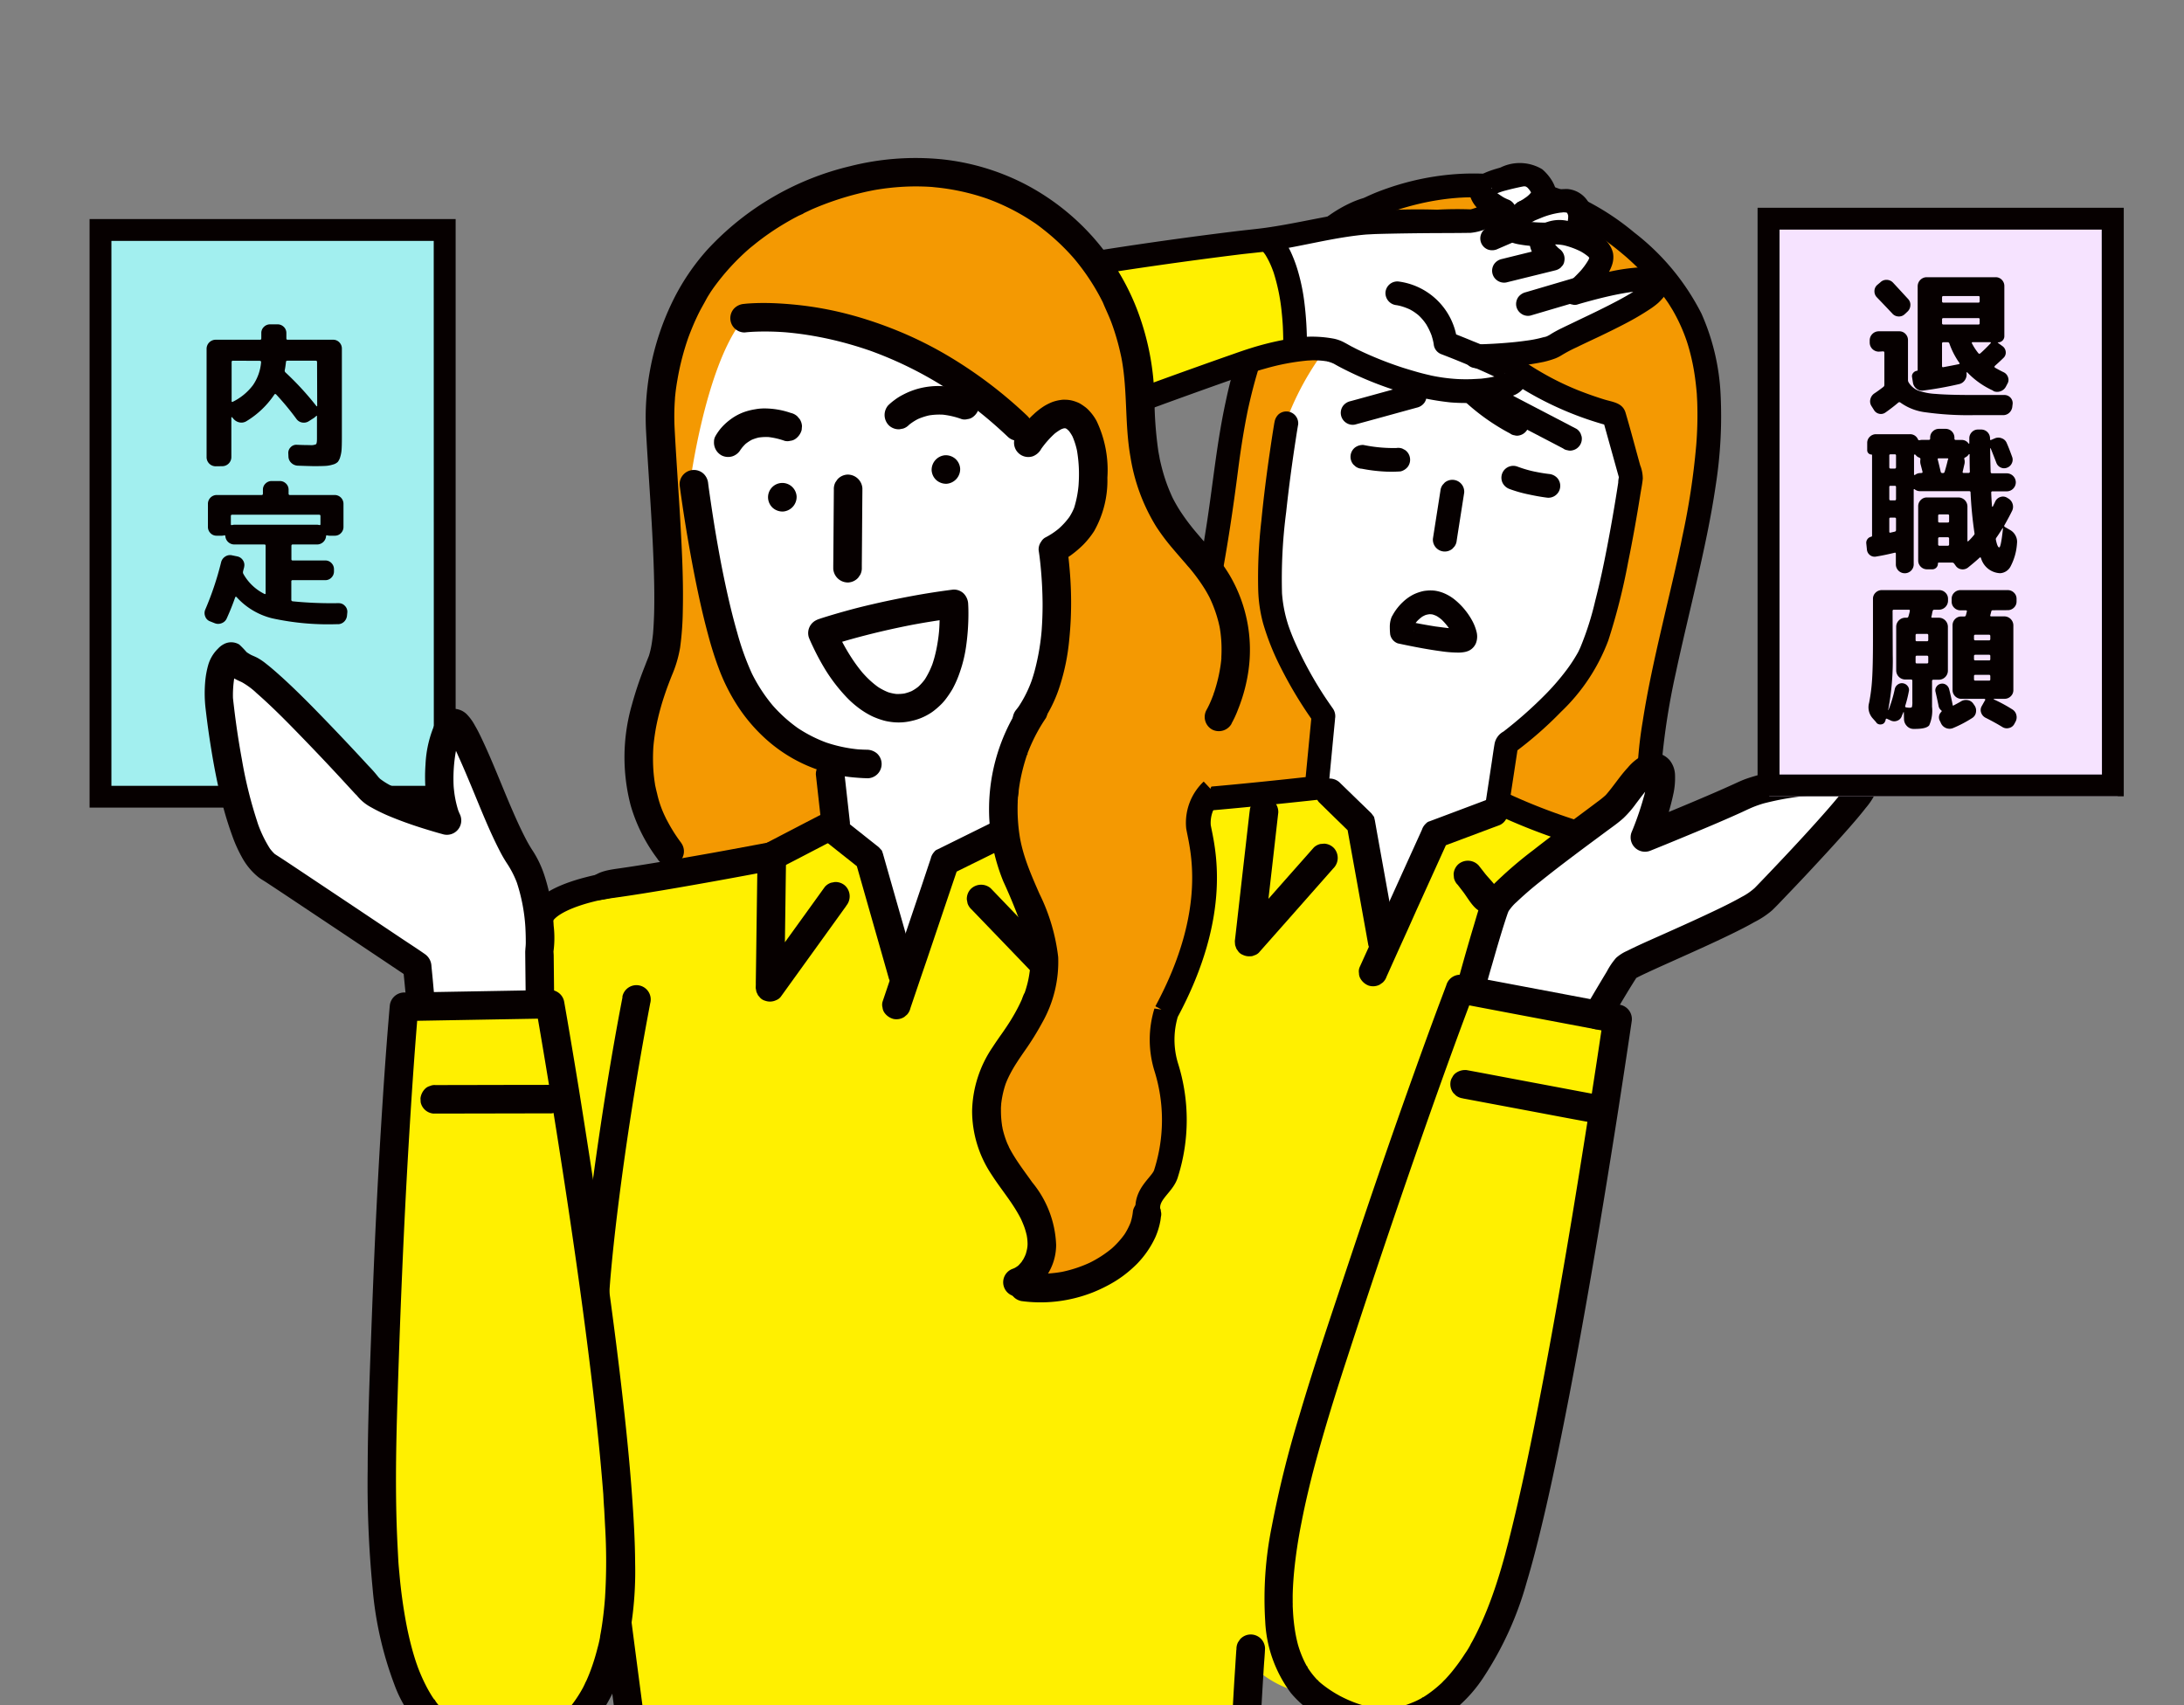 <svg xmlns="http://www.w3.org/2000/svg" xmlns:xlink="http://www.w3.org/1999/xlink" width="88.21" height="68.883" viewBox="0 0 88.21 68.883">
  <rect x="0" y="0" width="88.21" height="68.883" fill="#808080" stroke="none"/>
  <defs>
    <clipPath id="clip-path">
      <rect id="長方形_707" data-name="長方形 707" width="88.21" height="68.883" transform="translate(0 0)" fill="none"/>
    </clipPath>
    <clipPath id="clip-path-2">
      <rect id="長方形_695" data-name="長方形 695" width="86.451" height="86.038" fill="none"/>
    </clipPath>
    <clipPath id="clip-path-4">
      <rect id="長方形_704" data-name="長方形 704" width="42.304" height="66.645" fill="none"/>
    </clipPath>
    <clipPath id="clip-path-5">
      <rect id="長方形_765" data-name="長方形 765" width="67.288" height="76.07" fill="none"/>
    </clipPath>
  </defs>
  <g id="worries-item05_illust_sp" transform="translate(-507.946 -1612.468)">
    <rect id="長方形_708" data-name="長方形 708" width="14.078" height="23.037" transform="translate(511.664 1621.813)" fill="#a2efef"/>
    <g id="グループ_2922" data-name="グループ 2922" transform="translate(507.946 1612.468)" clip-path="url(#clip-path)">
      <g id="グループ_2924" data-name="グループ 2924" transform="translate(3.129 8.855)">
        <path id="長方形_694" data-name="長方形 694" d="M-1.895-1.9H12.89V21.874H-1.895Zm13.9.882H-1.013V20.993H12.009Z" transform="translate(2.384 1.895)" fill="#060000"/>
        <path id="パス_23513" data-name="パス 23513" d="M32.531,93.091a.325.325,0,0,1-.184-.2.356.356,0,0,1,.006-.272,12.262,12.262,0,0,0,.639-1.911.376.376,0,0,1,.165-.228.346.346,0,0,1,.272-.051l.215.044a.354.354,0,0,1,.228.155.337.337,0,0,1,.05.269c0,.021-.012.052-.022.092s-.018.071-.022.092a.137.137,0,0,0,.013.1,1.988,1.988,0,0,0,.854.81c.03.013.044,0,.044-.032V90.042a.045.045,0,0,0-.05-.051H33.524a.364.364,0,0,1-.361-.329c0-.034-.017-.046-.051-.038a.363.363,0,0,1-.088.013h-.215a.335.335,0,0,1-.25-.107.352.352,0,0,1-.1-.253v-.93a.357.357,0,0,1,.354-.354h1.816c.034,0,.051-.019.051-.057v-.158a.335.335,0,0,1,.107-.25.351.351,0,0,1,.253-.1h.316a.351.351,0,0,1,.253.1.336.336,0,0,1,.108.25v.158c0,.038.017.057.05.057H37.58a.356.356,0,0,1,.354.354v.93a.351.351,0,0,1-.1.253.336.336,0,0,1-.25.107h-.215a.365.365,0,0,1-.089-.013c-.034-.008-.05,0-.05.038a.364.364,0,0,1-.361.329h-.987c-.034,0-.051.019-.051.057v.538a.045.045,0,0,0,.051.051H37.2a.337.337,0,0,1,.25.107.351.351,0,0,1,.1.253v.076a.351.351,0,0,1-.1.253.336.336,0,0,1-.25.107H35.878a.045.045,0,0,0-.051.051v.74a.06.06,0,0,0,.051.063,15.609,15.609,0,0,0,1.765.076h.1a.326.326,0,0,1,.247.107.335.335,0,0,1,.1.253l-.013.133a.391.391,0,0,1-.12.256.358.358,0,0,1-.259.1H37.63a10.588,10.588,0,0,1-2.572-.237,2.855,2.855,0,0,1-1.44-.857c0-.008-.014-.013-.029-.013a.027.027,0,0,0-.028.019q-.152.437-.342.854a.357.357,0,0,1-.206.193.372.372,0,0,1-.281,0Zm.234-6.258a.368.368,0,0,1-.36-.361V82.082a.368.368,0,0,1,.36-.361h1.8c.034,0,.05-.019.05-.057v-.215a.336.336,0,0,1,.108-.25.351.351,0,0,1,.253-.1h.291a.352.352,0,0,1,.253.1.336.336,0,0,1,.107.25v.215c0,.038.017.057.051.057h1.841a.336.336,0,0,1,.25.108.351.351,0,0,1,.1.253v3.6q0,.291-.01.455a1.329,1.329,0,0,1-.054.31.569.569,0,0,1-.1.209.446.446,0,0,1-.2.107,1.21,1.21,0,0,1-.291.054q-.152.009-.424.01-.177,0-.7-.019a.4.4,0,0,1-.262-.111.361.361,0,0,1-.117-.256l-.006-.133a.317.317,0,0,1,.095-.244.311.311,0,0,1,.247-.1q.278.013.531.013a.482.482,0,0,0,.247-.035q.038-.035.038-.225v-.911c0-.008,0-.013-.01-.013a.022.022,0,0,0-.016.006c-.009.008-.038.034-.089.076l-.209.133a.368.368,0,0,1-.272.057.356.356,0,0,1-.234-.146,10.89,10.89,0,0,0-.823-.993.044.044,0,0,0-.038-.01.034.034,0,0,0-.032.022,3.59,3.59,0,0,1-1.12,1.069.382.382,0,0,1-.282.054.422.422,0,0,1-.25-.149l-.051-.057c-.008-.009-.016-.011-.022-.006a.021.021,0,0,0-.01.019v1.6a.368.368,0,0,1-.36.361Zm.759,2.36h3.341a.363.363,0,0,1,.088.013c.034.008.051,0,.051-.038V88.84c0-.034-.019-.051-.057-.051H33.442c-.038,0-.057.017-.057.051v.329c0,.034.017.046.05.038A.364.364,0,0,1,33.524,89.194Zm-.057-6.625c-.034,0-.051.019-.051.057V84.2c0,.034.017.042.051.025a2.268,2.268,0,0,0,.81-.668,1.91,1.91,0,0,0,.329-.927c0-.038-.017-.057-.05-.057Zm3.4.057c0-.038-.017-.057-.051-.057H35.669c-.038,0-.057.017-.057.051q-.025.215-.05.329a.1.1,0,0,0,.031.095A11.774,11.774,0,0,1,36.84,84.4c.008.009.016.012.022.01a.014.014,0,0,0,.01-.016Z" transform="translate(-27.19 -76.852)" fill="#060000"/>
      </g>
      <g id="グループ_3177" data-name="グループ 3177" transform="translate(7.207 7.928) rotate(-3)" clip-path="url(#clip-path-5)">
        <path id="パス_23991" data-name="パス 23991" d="M46.633,110.442,47.8,125.4l-.2,2.177a81.351,81.351,0,0,0,12.2,1.27,33.186,33.186,0,0,0,12.356-1.54l.695-6.339a4.283,4.283,0,0,0,4.063,1.17c2.586-.554,3.016-3.14,3.386-5.787s.369-3.2.369-3.2,8.61-24.882,8.3-25.313-10-1.637-10-1.637-5.9-2.5-7.136-2.972c-1.158-.445-.412,5.932-1.748,6.294-1.118.3.94,3.259-.194,3.5,0,0-.616.308-.616.8s.348,8.885.348,8.885a5.227,5.227,0,0,1-2.195,2.072,9.442,9.442,0,0,1-3.2.512,2.631,2.631,0,0,0,.8-2.852c-.677-1.6-2.4-2.954-1.539-5.109s2.586-3.509,2.524-5.6a13.041,13.041,0,0,0-1.6-4.8l-2.4.8-1.908,4.494L59.007,87.6,57.5,86.246l-2.753.955-6.7.958-2.375.688Z" transform="translate(-32.576 -59.344)" fill="#fff000"/>
        <path id="パス_23992" data-name="パス 23992" d="M133.133,31.173l1,1.31,5.329-.087,7.947,1.335,2.285,1.137,3.458.714s-.769-1.606.4-5.508,3.165-11.1,2.926-13.744-3.872-7.838-8.818-8.032-7.241,1.334-8.879,4.323-3.327,11.336-3.327,11.336Z" transform="translate(-94.954 -5.906)" fill="#f49902"/>
        <path id="パス_23993" data-name="パス 23993" d="M152.022,40.6s-1.552-.979,1.081.509c.715.4.292,4.121,1.4,4.228,1.188.114,1.537-2.761,2.352-3.147a4.862,4.862,0,0,1,4.932.1l-2.742-1.559.763-2.294a9.982,9.982,0,0,0,3.79-4.29,30.062,30.062,0,0,0,1.518-6.617l-.249-1.6a14.17,14.17,0,0,1-5.11-3.162,10.4,10.4,0,0,1-2.582-3.473,11.43,11.43,0,0,0-5.738,5.783s-1.6,6.514-1.021,8.433a14.719,14.719,0,0,0,1.9,3.751l-.654,2.861Z" transform="translate(-107.191 -13.762)" fill="#fff"/>
        <path id="パス_23994" data-name="パス 23994" d="M141.254,38.841c-.091.409-.175.818-.256,1.228-.18.9-.344,1.813-.481,2.725a20.135,20.135,0,0,0-.272,2.778,5.761,5.761,0,0,0,.125,1.347,10.131,10.131,0,0,0,.616,1.82,16.835,16.835,0,0,0,1.225,2.292l.022.035-.095-.355q-.073.489-.146.977l-.234,1.566-.053.358.41-.413q-.523.032-1.045.06-1.195.065-2.391.115-.762.032-1.525.054a.48.48,0,0,0-.229.855h0a.551.551,0,0,0,.36.1c.886-.026,1.771-.063,2.656-.105q.971-.047,1.943-.1l.36-.021a.485.485,0,0,0,.41-.412l.219-1.473q.074-.5.149-1,.024-.16.048-.32c0-.028.009-.056.013-.085a.549.549,0,0,0-.091-.378c-.109-.173-.216-.347-.318-.523l.062.107a15.446,15.446,0,0,1-1.113-2.3c-.1-.26-.186-.523-.26-.79l.034.12a5.423,5.423,0,0,1-.2-1.429V45.8a20.919,20.919,0,0,1,.341-3.316c.157-.98.341-1.957.544-2.929.041-.2.082-.391.126-.585a.48.48,0,0,0-.768-.443.539.539,0,0,0-.184.318" transform="translate(-97.526 -27.406)" fill="#060000"/>
        <path id="パス_23995" data-name="パス 23995" d="M172.408,16.368a8.466,8.466,0,0,0,.933,1.891,12.032,12.032,0,0,0,3.418,3.566,13.307,13.307,0,0,0,3.424,1.672l-.288-.376.293,1.313.194.872.059.262a.407.407,0,0,0,.017.076c.032.066-.015-.073,0-.1a.9.9,0,0,0-.051.253q-.064.311-.132.622-.209.964-.445,1.921c-.193.778-.358,1.4-.6,2.174a11.922,11.922,0,0,1-.7,1.853c-.029.058-.061.114-.091.171-.013.025-.049.077.017-.029-.031.048-.06.1-.091.145a6.273,6.273,0,0,1-.422.572,9.72,9.72,0,0,1-.978,1.014,16.8,16.8,0,0,1-1.711,1.356.712.712,0,0,0-.387.475c-.054.238-.1.477-.148.716l-.326,1.582a.49.49,0,0,0,.289.5,24.293,24.293,0,0,0,2.843,1.3c.949.368,1.923.636,2.9.911a1.651,1.651,0,0,0,.776.151c.239-.059.478-.215.471-.489-.011-.469-.726-.5-1.067-.6-.482-.134-.964-.267-1.441-.415a23.772,23.772,0,0,1-3.886-1.631c-.074-.039-.149-.078-.223-.118l.289.5q.24-1.161.479-2.321l-.184.318a15.4,15.4,0,0,0,1.976-1.552,7.723,7.723,0,0,0,2.058-2.78,25.354,25.354,0,0,0,.961-3.1c.235-.905.447-1.816.642-2.731.044-.207.1-.415.13-.625a1.487,1.487,0,0,0-.077-.543c-.16-.718-.308-1.44-.48-2.156-.1-.406-.49-.45-.831-.575s-.656-.256-.976-.4a11.329,11.329,0,0,1-1.626-.912,11.091,11.091,0,0,1-2.374-2.134,11.5,11.5,0,0,1-.771-1.04c-.1-.156-.2-.315-.3-.475-.034-.055.045.08.014.024l-.031-.054-.06-.105c-.039-.071-.078-.142-.116-.213a10.489,10.489,0,0,1-.474-1.068c-.007-.017-.012-.034-.018-.052a.483.483,0,0,0-.628-.256.491.491,0,0,0-.256.629" transform="translate(-122.94 -11.202)" fill="#060000"/>
        <path id="パス_23996" data-name="パス 23996" d="M171.236,21.055c.016.125.039.249.067.372a8.506,8.506,0,0,0,.931,2.405,8.661,8.661,0,0,0,2.858,3.03q.122.078.247.153a.353.353,0,0,0,.169.08.366.366,0,0,0,.191.017.491.491,0,0,0,.313-.182.483.483,0,0,0,.1-.36l-.034-.12a.486.486,0,0,0-.148-.193,8.48,8.48,0,0,1-1.348-.992q-.164-.148-.319-.305l.087.087a8.245,8.245,0,0,1-1.049-1.3q-.117-.179-.224-.364l.061.107a8.508,8.508,0,0,1-.435-.857q-.161-.368-.286-.751-.059-.178-.108-.358l.034.12q-.06-.217-.105-.438c-.017-.081-.032-.163-.044-.245,0-.013,0-.025-.005-.039a.48.48,0,0,0-.541-.41h0a.485.485,0,0,0-.313.182.507.507,0,0,0-.1.36" transform="translate(-122.128 -14.629)" fill="#060000"/>
        <path id="パス_23997" data-name="パス 23997" d="M133.023,29.786c.2-.628.44-1.245.67-1.864.279-.747.549-1.5.794-2.255.348-1.079.65-2.172.921-3.273.378-1.536.694-3.087.975-4.643.146-.8.314-1.6.521-2.392.014-.055-.008.028-.009.032.006-.024.013-.048.02-.073l.036-.127c.025-.089.051-.179.077-.268q.074-.251.154-.5.151-.469.326-.93a15.641,15.641,0,0,1,.714-1.608q.09-.175.185-.347l.09-.161.045-.079c.039-.067-.022.038-.024.041l.026-.044q.184-.308.386-.6a9.648,9.648,0,0,1,.769-.985q.092-.1.188-.2l.09-.093.045-.045c-.038.041-.085.084-.024.024q.176-.172.363-.333a6.572,6.572,0,0,1,.683-.514c.051-.034.1-.066.156-.1l.073-.044c.054-.032-.123.071-.06.035l.04-.023c.092-.052.186-.1.281-.147a4.293,4.293,0,0,1,.452-.19c.056-.02.113-.037.17-.054.107-.032-.136.035-.049.013l.054-.013a3.747,3.747,0,0,0,.487-.166c.231-.089.467-.166.706-.235l.054-.015c.087-.025-.069.018-.048.013l.124-.033c.088-.023.176-.044.265-.064q.284-.065.572-.115a10.284,10.284,0,0,1,1.362-.142l.179-.005h.13c.061,0-.122,0-.037,0,.129,0,.258,0,.388.009q.413.018.822.071.426.056.846.15l.209.05.1.027c.109.028-.082-.024.027.007.148.042.295.087.44.135a9.261,9.261,0,0,1,.9.353q.237.108.468.229.11.058.219.118l.11.062a.238.238,0,0,1,.046.027c-.038-.039-.052-.032,0,0a10.728,10.728,0,0,1,1.828,1.389q.11.1.216.208l.046.046c.054.052-.047-.049.006.005l.123.127q.227.237.441.486a9.894,9.894,0,0,1,.675.856q.119.174.227.354c.035.058.022.048-.005-.01.016.033.037.065.055.1q.05.091.1.183a6.9,6.9,0,0,1,.322.729q.07.186.129.376c.019.061.037.123.055.184.023.08-.027-.1,0,0,.009.036.019.071.028.106.067.265.119.533.16.8s.068.543.085.815q.013.208.02.416c0,.067,0,.135,0,.2,0,.12,0-.085,0,0,0,.039,0,.078,0,.117a15.217,15.217,0,0,1-.131,1.751,29.37,29.37,0,0,1-.754,3.664c-.04.154-.077.311-.123.463.027-.09.011-.039-.005.02L154,22l-.066.239q-.129.465-.263.928c-.179.623-.362,1.245-.54,1.867-.355,1.235-.7,2.475-.963,3.734a16.516,16.516,0,0,0-.4,3.412,9.174,9.174,0,0,0,.121,1.537.48.48,0,0,0,.951-.132q-.065-.38-.094-.762-.015-.193-.021-.386c0-.063,0-.126,0-.189,0-.036,0-.072,0-.109,0-.007,0,.115,0,.061,0-.023,0-.046,0-.068a13.551,13.551,0,0,1,.124-1.666,28.4,28.4,0,0,1,.75-3.558l.059-.219c.017-.065-.026.1-.008.03l.013-.048.034-.126q.065-.237.132-.473.132-.468.267-.936c.18-.623.362-1.246.54-1.869.362-1.27.711-2.546.971-3.841a18.043,18.043,0,0,0,.392-3.66,9.077,9.077,0,0,0-.6-3.313,9.616,9.616,0,0,0-2.538-3.413,10.382,10.382,0,0,0-3.736-2.234,10.174,10.174,0,0,0-3.544-.495,10.75,10.75,0,0,0-2.556.413c-.245.07-.49.148-.727.239-.069.026-.137.053-.205.082a.31.31,0,0,0-.087.038c-.007.008.172-.04.1-.028-.025,0-.049.01-.073.015a4.127,4.127,0,0,0-.408.119,5.39,5.39,0,0,0-1.141.581,7.672,7.672,0,0,0-1.51,1.319,11.312,11.312,0,0,0-1.585,2.335,17.681,17.681,0,0,0-1.361,3.555c-.455,1.659-.7,3.361-1.056,5.043q-.226,1.077-.485,2.146-.112.458-.231.913l-.055.208c-.01.039-.022.077-.032.116,0,0,.029-.1.014-.052-.007.024-.013.048-.02.071q-.055.2-.112.4-.385,1.358-.859,2.687c-.239.67-.5,1.334-.74,2-.108.3-.212.592-.309.891a.48.48,0,0,0,.879.386l0-.012" transform="translate(-94.217 -4.498)" fill="#060000"/>
        <path id="パス_23998" data-name="パス 23998" d="M174.3,49.687q-.068.326-.137.652l-.217,1.029-.05.238a.48.48,0,0,0,.768.444l.087-.087a.477.477,0,0,0,.1-.231q.068-.326.137-.652l.217-1.029.05-.238a.48.48,0,0,0-.768-.443l-.087.087a.477.477,0,0,0-.1.231" transform="translate(-124.022 -35.14)" fill="#060000"/>
        <path id="パス_23999" data-name="パス 23999" d="M163.345,44.663a6.6,6.6,0,0,0,1.009.174,5.3,5.3,0,0,0,.56.02.533.533,0,0,0,.313-.181.48.48,0,0,0-.084-.673h0l-.107-.064a.486.486,0,0,0-.253-.033h.1a5.911,5.911,0,0,1-1.311-.17l-.1-.025a.533.533,0,0,0-.355.095.48.48,0,0,0-.089.673l.087.087a.477.477,0,0,0,.232.1" transform="translate(-116.206 -31.174)" fill="#060000"/>
        <path id="パス_24000" data-name="パス 24000" d="M185.933,48.163c-.225-.037-.449-.09-.669-.15l.124.034a4.894,4.894,0,0,1-.728-.252.48.48,0,0,0-.629.255.486.486,0,0,0,0,.373.511.511,0,0,0,.256.256,5.279,5.279,0,0,0,.789.269c.206.056.414.106.624.147l.108.02a.48.48,0,0,0,.444-.768.512.512,0,0,0-.318-.184" transform="translate(-131.229 -34.061)" fill="#060000"/>
        <path id="パス_24001" data-name="パス 24001" d="M164.829,35.522l-.857.186-1.366.3-.314.068a.514.514,0,0,0-.313.181.48.48,0,0,0,.084.673.475.475,0,0,0,.36.1l.857-.186,1.366-.3.313-.068a.513.513,0,0,0,.313-.181.49.49,0,0,0,.1-.36.485.485,0,0,0-.182-.313.474.474,0,0,0-.36-.1" transform="translate(-115.455 -25.332)" fill="#060000"/>
        <path id="パス_24002" data-name="パス 24002" d="M183.824,38.459l.245.145.592.35.714.421.617.364.3.178,0,0a.361.361,0,0,0,.17.08.366.366,0,0,0,.191.017.48.48,0,0,0,.41-.541h0l-.034-.12a.481.481,0,0,0-.148-.193l-.245-.145-.592-.35-.714-.421-.617-.364-.3-.178,0,0a.357.357,0,0,0-.169-.08.367.367,0,0,0-.191-.017.49.49,0,0,0-.313.182.483.483,0,0,0-.1.36l.034.12a.483.483,0,0,0,.148.192" transform="translate(-130.975 -26.816)" fill="#060000"/>
        <path id="パス_24003" data-name="パス 24003" d="M168.129,66.057v0l-.064.107a1.685,1.685,0,0,1,.264-.332l-.087.087a1.553,1.553,0,0,1,.3-.235l-.107.062a1.19,1.19,0,0,1,.273-.117l-.12.034a1.064,1.064,0,0,1,.269-.037h-.129a.957.957,0,0,1,.247.031l-.124-.034a1.074,1.074,0,0,1,.25.107L169,65.665a1.631,1.631,0,0,1,.324.256l-.087-.087a2.364,2.364,0,0,1,.356.469l-.06-.107a1.787,1.787,0,0,1,.18.409l-.034-.12a.685.685,0,0,1,.028.174V66.53a.281.281,0,0,1-.009.069l.034-.124a.145.145,0,0,1-.014.033l.064-.107a.1.1,0,0,1-.014.019l.087-.087-.015.011.107-.062a.157.157,0,0,1-.038.015l.12-.034a.561.561,0,0,1-.14.014h.129a2.892,2.892,0,0,1-.447-.043c-.189-.029-.377-.066-.564-.1-.35-.074-.7-.158-1.045-.247l-.258-.068.124.034h0l.288.376c0-.014,0-.028,0-.043,0,.043,0,.086,0,.128a1.233,1.233,0,0,1,.032-.323l-.034.124a.378.378,0,0,1,.021-.057.48.48,0,0,0-.255-.629.487.487,0,0,0-.373,0,.515.515,0,0,0-.256.256,1.076,1.076,0,0,0-.084.385c-.005.1-.005.194,0,.291a.481.481,0,0,0,.288.376q.491.134.986.251c.245.057.49.111.738.157a4.779,4.779,0,0,0,.632.087,1.4,1.4,0,0,0,.33-.006.738.738,0,0,0,.18-.05.587.587,0,0,0,.291-.291.76.76,0,0,0,.041-.463,1.877,1.877,0,0,0-.145-.435,2.866,2.866,0,0,0-.658-.888,1.81,1.81,0,0,0-.467-.307,1.555,1.555,0,0,0-.311-.1,1.467,1.467,0,0,0-.344-.021,1.059,1.059,0,0,0-.227.029,1.793,1.793,0,0,0-.315.1,1.821,1.821,0,0,0-.427.27,2.162,2.162,0,0,0-.429.482c-.027.043-.052.087-.077.13a.54.54,0,0,0,0,.373.479.479,0,0,0,.628.256h0l.107-.062a.478.478,0,0,0,.149-.194" transform="translate(-119.219 -46.123)" fill="#060000"/>
        <path id="パス_24004" data-name="パス 24004" d="M99.431,17.942s.359-3.282-1.169-4.594c-4.344.4-8.686.91-13,1.555-1.867.279-3.733.583-5.578.984-.735.159-1.469.332-2.189.549-.409.123-.613.148-.8.5a5.783,5.783,0,0,0-.139,2.559,4.135,4.135,0,0,0,1.109,2.591,6.157,6.157,0,0,0,1.487.977c.931.49,1.817,1.121,2.837.775.828-.282,1.636-.66,2.447-.987l4.293-1.731,8.945-2.741Z" transform="translate(-54.548 -9.52)" fill="#fff000"/>
        <path id="パス_24005" data-name="パス 24005" d="M153.6,13.615a9.276,9.276,0,0,1,2.4.908,10.9,10.9,0,0,0,4.849,1.38c1.275-.128,1.75-.361,1.405-.555s-1.169-.672-1.169-.672a38.576,38.576,0,0,0,4.769-1.368c1.26-.574,2.931-1.463,2.422-1.53S165.4,11.7,165.4,11.7s1.332-.564.764-1.305-1.077-.808-1.019-1.245-.148-1.129-.584-1.187-1.659-.885-2.507-.628l-.848.259.448,1.1s-5.07.293-5.507.235-3.713.1-3.713.1a5.5,5.5,0,0,1,1.169,4.594" transform="translate(-108.718 -5.193)" fill="#fff"/>
        <path id="パス_24006" data-name="パス 24006" d="M105.335,41.057l-.539-.413q-.719-.553-1.434-1.112-1.017-.795-2.025-1.6-1.178-.942-2.342-1.9-1.186-.979-2.348-1.984c-.7-.611-1.4-1.232-2.076-1.874q-.225-.214-.446-.432l-.1-.1c-.033-.033-.166-.17-.037-.036l-.19-.194c-.229-.236-.453-.478-.665-.729a5.354,5.354,0,0,1-.454-.6l-.037-.061c-.032-.05.071.127.04.068l-.018-.033c-.02-.038-.04-.078-.059-.118s-.027-.071-.041-.107c-.032-.082.027.132.018.067,0-.016-.007-.033-.01-.049s0-.028,0-.041c-.014-.061,0,.165,0,.083a.255.255,0,0,0,0-.037c0-.048-.052.165-.022.085a.271.271,0,0,0,.017-.036c0-.017-.091.13-.037.066l.063-.077c.062-.073-.1.091-.044.044.016-.014.032-.03.048-.043q.052-.045.106-.085c.086-.064.175-.123.267-.179l.074-.044c.069-.042-.042.025-.057.033l.051-.03q.09-.051.182-.1c.133-.072.27-.139.406-.205.327-.157.659-.3.994-.445.835-.351,1.683-.669,2.534-.977.97-.35,1.946-.683,2.923-1.007s1.962-.64,2.946-.949q1.3-.407,2.6-.8.927-.28,1.857-.554l.749-.219.027-.008.054-.015-.08.022.054-.015q.274-.073.552-.134a9.206,9.206,0,0,1,1.709-.231l.1,0c.054,0-.058,0-.054,0a.406.406,0,0,0,.059,0c.077,0,.154,0,.231.01a2.964,2.964,0,0,1,.393.054l.088.02c0,.011-.119-.036-.051-.014l.048.015a1.546,1.546,0,0,1,.168.065l.072.036c.07.034-.1-.065-.017-.01.067.043.135.085.2.126a14.215,14.215,0,0,0,2.073,1.02,10.334,10.334,0,0,0,2.372.67,7.542,7.542,0,0,0,1.391.053,4.082,4.082,0,0,0,1.1-.187.879.879,0,0,0,.655-.653.819.819,0,0,0-.477-.774,16.551,16.551,0,0,0-1.629-.855q-.465-.222-.936-.433l.288.376a2.739,2.739,0,0,0-2.252-2.517.482.482,0,0,0-.539.413.492.492,0,0,0,.413.538l.079.017c-.067-.014.038.011.056.017.075.024.147.05.219.081s.124.056.185.089l.04.022c.056.029-.081-.053-.03-.017.028.02.058.037.086.056.051.035.1.072.147.112.025.02.049.041.073.063s.093.089.034.031.014.017.029.033l.051.059c.037.045.073.091.107.139s.056.088.086.132-.035-.062-.032-.055.015.027.023.04.025.047.037.071a2.541,2.541,0,0,1,.116.264c.015.039.029.078.042.119l.019.061c.027.085-.015-.059-.012-.045.013.066.032.13.044.2a1.7,1.7,0,0,1,.028.211.477.477,0,0,0,.288.376q.5.222.99.458c.281.134.561.272.837.416.125.065.248.132.371.2l.092.052c.072.041-.1-.063-.01-.006.048.03.1.059.144.089s.085.069.13.1c.016.01-.081-.1-.032-.026.011.015.031.048-.015-.027a.234.234,0,0,1-.044-.121c.01.065.011-.147,0-.073a.319.319,0,0,1,.069-.166c-.04.06-.047,0,.036-.03a.22.22,0,0,0-.058.042s.116-.059.054-.032l-.029.014c-.025.012-.05.022-.075.032s-.056.021-.085.03l-.052.017c-.054.017.121-.028.021-.007a4.51,4.51,0,0,1-.494.083c-.1.01-.2.018-.3.024-.05,0-.1,0-.149,0l-.065,0s-.128,0-.069,0h-.118l-.186-.007q-.177-.009-.353-.026a7.149,7.149,0,0,1-1.1-.207c-.09-.024-.009,0,.008,0l-.078-.022-.137-.04q-.148-.044-.293-.093-.294-.1-.584-.208-.565-.216-1.109-.478-.244-.117-.483-.243l-.231-.125-.1-.058c-.023-.013-.132-.081-.073-.042s-.038-.023-.054-.032l-.089-.055c-.086-.054-.171-.109-.261-.158a1.6,1.6,0,0,0-.321-.127,4.854,4.854,0,0,0-1.917-.078,11.6,11.6,0,0,0-1.477.283c-.258.065-.513.141-.768.216q-.764.223-1.527.452-1.194.357-2.385.726-1.437.445-2.866.908-1.491.484-2.973,1c-.91.317-1.817.645-2.713,1-.694.274-1.388.559-2.052.9a7.1,7.1,0,0,0-.763.441,1.75,1.75,0,0,0-.451.409,1.149,1.149,0,0,0,.171,1.329,9.074,9.074,0,0,0,1.148,1.349c.616.632,1.26,1.235,1.915,1.825.739.667,1.493,1.315,2.254,1.957q1.178.993,2.377,1.962,1.1.89,2.209,1.767.874.69,1.753,1.372.5.391,1.011.778l.132.1a.48.48,0,1,0,.606-.745l-.017-.013" transform="translate(-65.347 -14.938)" fill="#060000"/>
        <path id="パス_24007" data-name="パス 24007" d="M104.33,8.438a1.855,1.855,0,0,0,.289-1.081,1.08,1.08,0,0,0-.944-1,3.967,3.967,0,0,0-1.967.415l.372.885a2.1,2.1,0,0,0,1.1-.952c.166-.4-.2-.948-.475-1.2a1.762,1.762,0,0,0-1.682-.153c-.5.114-1.3.3-1.309.944a1.235,1.235,0,0,0,.585.884,2.909,2.909,0,0,0,.6.371l.121-.917-.718.193-.452.121c-.139.037-.17.013-.018.036a14.24,14.24,0,0,0-1.446-.067,25.147,25.147,0,0,0-3.855-.027c-1.025.114-2.047.3-3.073.391-.413.036-.828.051-1.241.08q-3.288.229-6.566.591c-2.995.33-5.986.736-8.943,1.309-1.449.281-2.889.606-4.31,1-.685.192-1.362.4-2.029.646-.426.159-1.544.369-1.565.927a.468.468,0,0,0,.2.392c.291.2.593.022.871-.1.647-.272,1.311-.5,1.981-.713q.274-.086.551-.167l.262-.076.122-.033.124-.035.106-.029.125-.033.316-.082.579-.146c1.682-.411,3.385-.736,5.093-1.018,1.733-.286,3.474-.526,5.218-.735q2.311-.277,4.629-.485,1.661-.15,3.326-.268c.435-.03.874-.043,1.309-.084,1.288-.122,2.564-.41,3.859-.454.079,0-.127,0-.007,0h.092l.262,0q.283.006.567.015.671.021,1.342.05c.65.027,1.3.065,1.95.088a2.111,2.111,0,0,0,.627-.122l.847-.228a.5.5,0,0,0,.41-.412.49.49,0,0,0-.289-.5c-.028-.012-.055-.026-.081-.04l-.08-.043c.064.036-.013-.009-.037-.025-.04-.027-.5-.355-.457-.407.013-.016.034.191.034.191a.286.286,0,0,1-.084.179c.008-.011.109-.077.026-.028a.994.994,0,0,1,.106-.051,2.611,2.611,0,0,1,.512-.153c.194-.042.389-.076.585-.107.053-.009.107-.013.159-.023-.064.011.063.015.011,0s.059.025.07.031c-.071-.038.012.013.025.026.036.037-.03-.042.024.024.028.034.053.069.078.106.052.072-.011-.026.011.019.014.028.028.056.041.085.028.063.111.346.051.113L102.3,6.3a.965.965,0,0,1-.355.334c-.035.023-.07.046-.108.066.078-.045-.027.013-.036.017-.032.016-.063.033-.1.047a.48.48,0,0,0,.372.885c.147-.063.3-.117.45-.168a3.182,3.182,0,0,1,.84-.186c.031,0,.062,0,.093-.005-.093,0,.005,0,.024,0s.068.01.1.012l.039.008q-.085-.025-.034-.008c0-.007.135.071,0-.008.06.035-.015-.032.024.021a.155.155,0,0,1,.041.089c.031.123.009-.019.007.049a.94.94,0,0,1-.013.123c0,.012-.031.133-.015.076s-.023.064-.023.063c-.027.069-.174.345-.045.126a.5.5,0,0,0,.084.673.483.483,0,0,0,.673-.084" transform="translate(-47.645 -3.714)" fill="#060000"/>
        <path id="パス_24008" data-name="パス 24008" d="M180.057,19.337c.356.013.713.012,1.07.008a10.929,10.929,0,0,0,1.693-.118,3.819,3.819,0,0,0,.486-.116,1.667,1.667,0,0,0,.36-.172l-.107.062a5.628,5.628,0,0,1,.627-.292c.322-.137.646-.268.969-.4.356-.149.712-.3,1.063-.462a10.785,10.785,0,0,0,1.026-.533,3.009,3.009,0,0,0,.33-.223,2.242,2.242,0,0,0,.2-.188.707.707,0,0,0,.086-.1.822.822,0,0,0,.109-.2.84.84,0,0,0,.041-.167.687.687,0,0,0,0-.17.671.671,0,0,0-.047-.163.882.882,0,0,0-.072-.124l-.015-.021a.8.8,0,0,0-.274-.214,1.094,1.094,0,0,0-.244-.08,1.19,1.19,0,0,0-.161-.03,3.491,3.491,0,0,0-.531-.013,7.924,7.924,0,0,0-.995.106c-.317.05-.631.11-.945.178-.177.038-.353.077-.529.12l-.026.006.357.856a5.975,5.975,0,0,0,.826-.757,2.734,2.734,0,0,0,.227-.281,1.771,1.771,0,0,0,.212-.38.98.98,0,0,0,.069-.486,1,1,0,0,0-.178-.419,1.593,1.593,0,0,0-.269-.287,2.1,2.1,0,0,0-.264-.2,3.612,3.612,0,0,0-.757-.372,1.513,1.513,0,0,0-1.7.2.806.806,0,0,0-.168.6,1.151,1.151,0,0,0,.186.48,2.054,2.054,0,0,0,.394.454l.022.02.229-.855-.677.13-1.07.205-.248.048a.509.509,0,0,0-.313.181.479.479,0,0,0,.084.673h0a.482.482,0,0,0,.36.1l.676-.13,1.07-.205.248-.048a.538.538,0,0,0,.226-.094l.087-.087a.357.357,0,0,0,.08-.169.483.483,0,0,0,0-.251.491.491,0,0,0-.165-.253c-.032-.028-.063-.058-.093-.086l.087.087a1.566,1.566,0,0,1-.241-.306l.062.107a.756.756,0,0,1-.073-.167l.034.12a.455.455,0,0,1-.017-.114c0,.043,0,.086,0,.128a.345.345,0,0,1,.011-.085l-.034.124a.331.331,0,0,1,.032-.075l-.063.107a.372.372,0,0,1,.051-.065l-.087.087a.508.508,0,0,1,.1-.075l-.107.062a.514.514,0,0,1,.122-.051l-.12.034a.874.874,0,0,1,.226-.028h-.129a1.879,1.879,0,0,1,.484.072l-.124-.034a3.123,3.123,0,0,1,.756.319l-.107-.064a2.031,2.031,0,0,1,.41.307l-.087-.087a.9.9,0,0,1,.138.175l-.062-.107a.491.491,0,0,1,.048.111l-.034-.12a.348.348,0,0,1,.012.084c0-.043,0-.086,0-.129a.49.49,0,0,1-.019.124l.034-.124a.962.962,0,0,1-.1.227l.064-.107a2.813,2.813,0,0,1-.453.554l.087-.087a6.116,6.116,0,0,1-.543.477l-.04.031-.087.087a.359.359,0,0,0-.08.169.244.244,0,0,0-.017.126.358.358,0,0,0,.033.184.565.565,0,0,0,.148.193.353.353,0,0,0,.169.08.361.361,0,0,0,.191.017c.2-.051.408-.095.612-.139.423-.089.849-.168,1.279-.221a6.043,6.043,0,0,1,.709-.052h-.128a1.741,1.741,0,0,1,.456.045l-.124-.034a.552.552,0,0,1,.131.052l-.107-.063a.279.279,0,0,1,.056.043l-.087-.087a.211.211,0,0,1,.032.041l-.062-.107a.184.184,0,0,1,.017.041l-.034-.12a.18.18,0,0,1,.006.044v-.129a.2.2,0,0,1-.007.052l.034-.124a.32.32,0,0,1-.031.072l.063-.107a.643.643,0,0,1-.1.125l.087-.087a2.454,2.454,0,0,1-.5.355l.107-.062c-.233.135-.474.256-.717.37-.272.128-.547.249-.824.368s-.547.23-.822.344c-.233.1-.467.193-.7.293a4.752,4.752,0,0,0-.457.218l-.143.083.107-.062a1.193,1.193,0,0,1-.278.108L183,18.2a4.7,4.7,0,0,1-.809.13c-.309.029-.621.043-.932.05q-.242.006-.485.006h.128c-.226,0-.453,0-.679-.009h-.042a.534.534,0,0,0-.355.095.48.48,0,0,0-.089.673.468.468,0,0,0,.318.184" transform="translate(-128.12 -9.657)" fill="#060000"/>
        <path id="パス_24009" data-name="パス 24009" d="M186.341,10.635a2.446,2.446,0,0,0-.306.234,1.512,1.512,0,0,0-.272.292.866.866,0,0,0-.124.263.522.522,0,0,0-.023.106.632.632,0,0,0,.036.285.693.693,0,0,0,.375.373,1.758,1.758,0,0,0,.361.114,4.543,4.543,0,0,0,.623.1c.131.013.262.025.392.031a.534.534,0,0,0,.355-.1.48.48,0,0,0,.089-.672.472.472,0,0,0-.318-.184,6.8,6.8,0,0,1-.762-.079c-.1-.016-.2-.036-.3-.062l.124.034a.928.928,0,0,1-.224-.085l.107.064a.285.285,0,0,1-.056-.042l.087.087a.151.151,0,0,1-.021-.028l.061.107a.151.151,0,0,1-.013-.032l.034.12a.155.155,0,0,1,0-.034v.129a.2.2,0,0,1,.006-.047l-.034.124a.344.344,0,0,1,.034-.077l-.063.107a.852.852,0,0,1,.132-.163l-.087.087a2.256,2.256,0,0,1,.369-.293.483.483,0,0,0,.184-.318.489.489,0,0,0-.095-.355.483.483,0,0,0-.318-.184h-.128a.48.48,0,0,0-.226.094" transform="translate(-132.383 -7.52)" fill="#060000"/>
        <path id="パス_24010" data-name="パス 24010" d="M187.894,22.951l.812-.194L190,22.448l.3-.071a.535.535,0,0,0,.313-.181.48.48,0,0,0-.084-.673.469.469,0,0,0-.36-.1l-.812.194-1.294.309-.3.071a.537.537,0,0,0-.313.181.492.492,0,0,0-.1.36.485.485,0,0,0,.181.313.469.469,0,0,0,.36.1" transform="translate(-133.622 -15.278)" fill="#060000"/>
        <path id="パス_24011" data-name="パス 24011" d="M183.455,14.092l.737-.274.1-.039a.48.48,0,0,0,0-.884.519.519,0,0,0-.373,0l-.737.274-.1.039a.48.48,0,0,0,0,.885.519.519,0,0,0,.373,0" transform="translate(-130.369 -9.172)" fill="#060000"/>
        <path id="パス_24012" data-name="パス 24012" d="M151.761,13.74a.9.9,0,0,1,.1.134c.021.03.039.061.057.093l-.061-.107a3.389,3.389,0,0,1,.272.622q.043.129.079.26l-.034-.12a7.8,7.8,0,0,1,.246,1.633q.017.311.017.623c0-.043,0-.086,0-.129q0,.374-.018.747a.531.531,0,0,0,.095.355.48.48,0,0,0,.672.089.471.471,0,0,0,.184-.318,13.659,13.659,0,0,0-.016-1.737,7.918,7.918,0,0,0-.172-1.166,5.613,5.613,0,0,0-.27-.88,3.423,3.423,0,0,0-.28-.534,1.147,1.147,0,0,0-.11-.149v0a.534.534,0,0,0-.318-.184.49.49,0,0,0-.355.095.483.483,0,0,0-.184.318.466.466,0,0,0,.095.355" transform="translate(-108.167 -9.249)" fill="#060000"/>
        <path id="パス_24013" data-name="パス 24013" d="M71.289,19.146S69.2,24.132,69.2,24.994a14.158,14.158,0,0,0,.062,1.416s1.231,7.633,1.847,8.557,3.115,2.071,3.115,2.071l.057,3.034,1.507,1.359,1.108,4.617L78.8,41.553l2.4-.8a18,18,0,0,0,4.37-8.064c1.108-4.863,1.17-9.234.8-9.542s-7.387-4.617-10.65-4.678-4.432.677-4.432.677" transform="translate(-49.352 -13.169)" fill="#fff"/>
        <path id="パス_24014" data-name="パス 24014" d="M65.688,7.691s4.382-.281,9.888,3.483c0,0,1.348.9,1.517,1.91,0,0,1.461-1.629,1.8-1.011s1.292,2.584.618,3.708a7.368,7.368,0,0,1-1.517,1.8s-.225,4.27-1.067,5.563-2.528,3.371-1.8,6.292,2.023,4.888,1.348,6.068S73.5,38.93,73.834,40.84s2.472,3.483,2.079,4.888S74.9,47.414,74.9,47.414a6.316,6.316,0,0,0,3.765-.843c1.205-.881,1.161-1.644,1.7-2.912a6.8,6.8,0,0,0,.921-3.586c-.1-1.535-.4-2.6.212-4A15.654,15.654,0,0,0,83.015,31.6c.1-.907-.072-1.93.1-2.811.128-.646.586-1.259.744-1.927.274-1.159-.032-2.129.654-3.186a2.407,2.407,0,0,0,.268-1.632,6.693,6.693,0,0,0-.724-3.169c-1.011-1.742-2.921-2.36-2.528-6.8A9.32,9.32,0,0,0,75.07,2.41c-3.989-1.236-9.382.9-11.181,3.933s-2.023,5.787-1.742,9.944-.787,5.281-1.18,6.854-.9,4.775,1.292,6.686l3.146-.506,2.753-.955L68.1,25.332a7.508,7.508,0,0,1-3.6-3.82A26.475,26.475,0,0,1,63.27,14.1s.843-4.551,2.416-6.4" transform="translate(-43.237 -1.465)" fill="#f49902"/>
        <path id="パス_24015" data-name="パス 24015" d="M68.359,42.873c.009.122.02.245.03.367q.043.487.093.972.072.691.159,1.381c.073.579.154,1.158.246,1.734.086.543.185,1.085.3,1.623.1.485.224.968.375,1.441a7.71,7.71,0,0,0,.7,1.571,6.727,6.727,0,0,0,1.115,1.416,6.109,6.109,0,0,0,3.353,1.654c.2.029.406.055.61.069a.577.577,0,0,0,.408-.986.638.638,0,0,0-.408-.169q-.2-.014-.4-.04l.153.021a5.784,5.784,0,0,1-1.472-.4l.138.057a5.581,5.581,0,0,1-1.222-.714l.117.09A5.931,5.931,0,0,1,71.6,51.9l.09.117a6.57,6.57,0,0,1-.84-1.447l.057.138a10.8,10.8,0,0,1-.535-1.752c-.152-.655-.273-1.317-.379-1.981q-.09-.564-.165-1.129l.021.153q-.121-.9-.213-1.8-.057-.566-.107-1.133-.008-.1-.015-.194a.616.616,0,0,0-.169-.408.577.577,0,0,0-.816,0,.57.57,0,0,0-.169.408" transform="translate(-48.755 -30.165)" fill="#060000"/>
        <path id="パス_24016" data-name="パス 24016" d="M115.17,37.1c.019-.029.04-.054.06-.081l-.09.117a3.767,3.767,0,0,1,.668-.682l-.117.09a1.873,1.873,0,0,1,.4-.24l-.138.057a1.085,1.085,0,0,1,.269-.076l-.153.021a.788.788,0,0,1,.194,0l-.153-.021a.732.732,0,0,1,.181.049l-.138-.057a.8.8,0,0,1,.165.1l-.117-.09a1.092,1.092,0,0,1,.185.188l-.09-.117a1.626,1.626,0,0,1,.206.362l-.057-.138a3.023,3.023,0,0,1,.192.753l-.021-.153a5.686,5.686,0,0,1-.013,1.5l.021-.153a4.318,4.318,0,0,1-.269,1.079l.057-.138a2.275,2.275,0,0,1-.3.5l.09-.117a2.953,2.953,0,0,1-.518.512l.117-.09a2.993,2.993,0,0,1-.651.395l.138-.057h0l-.138.057a.439.439,0,0,0-.162.149.53.53,0,0,0-.124.35c.023.208.035.418.045.627.024.52.024,1.041,0,1.56-.019.368-.052.735-.1,1.1l.021-.153a9.44,9.44,0,0,1-.39,1.743q-.079.237-.176.468l.057-.138a4.92,4.92,0,0,1-.623,1.093l.09-.117q-.077.1-.16.194a.612.612,0,0,0-.169.408.589.589,0,0,0,.169.408.577.577,0,0,0,.816,0,5.611,5.611,0,0,0,1.008-1.732,8.649,8.649,0,0,0,.451-1.754,14.675,14.675,0,0,0,.172-1.817q.021-.648-.011-1.3c-.009-.2-.018-.392-.042-.586v-.008l-.424.557a3.4,3.4,0,0,0,.563-.292,4.311,4.311,0,0,0,.505-.385,3.457,3.457,0,0,0,.479-.538,4.157,4.157,0,0,0,.645-2.126,4.608,4.608,0,0,0-.315-2.307,1.991,1.991,0,0,0-.307-.465,1.072,1.072,0,0,0-.15-.143,1.805,1.805,0,0,0-.2-.146,1.638,1.638,0,0,0-.221-.1,1.235,1.235,0,0,0-.334-.07.848.848,0,0,0-.194,0,1.626,1.626,0,0,0-.337.064,2.349,2.349,0,0,0-.318.135,2.805,2.805,0,0,0-.467.323,3.444,3.444,0,0,0-.309.284,5.211,5.211,0,0,0-.444.534l-.017.024a.577.577,0,0,0,.652.848.652.652,0,0,0,.344-.265" transform="translate(-80.917 -25.067)" fill="#060000"/>
        <path id="パス_24017" data-name="パス 24017" d="M89.539,44.661l-.019.319-.046.765-.055.922-.048.8c-.008.13-.017.258-.023.389v.005a.593.593,0,0,0,.577.577.583.583,0,0,0,.408-.169l.09-.117a.572.572,0,0,0,.079-.291q.009-.16.019-.319.023-.382.046-.765l.055-.922q.024-.4.048-.8c.008-.13.017-.258.023-.389v-.005a.594.594,0,0,0-.577-.577.584.584,0,0,0-.408.169l-.09.117a.578.578,0,0,0-.079.291" transform="translate(-63.724 -31.442)" fill="#060000"/>
        <path id="パス_24018" data-name="パス 24018" d="M86.043,63.077l.163-.045q.233-.062.468-.118.363-.086.73-.164.478-.1.96-.186.57-.1,1.144-.182l.154-.021-.153.021q.668-.09,1.34-.149.2-.018.4-.032l-.577-.577c0,.067,0,.133,0,.2,0,.174-.014.348-.029.522q-.017.2-.043.391l.021-.153c-.026.192-.057.383-.1.572a5.7,5.7,0,0,1-.162.6q-.057.169-.125.333l.057-.138a3.377,3.377,0,0,1-.3.566q-.049.074-.1.143l.09-.117a2.178,2.178,0,0,1-.382.387l.117-.09a1.821,1.821,0,0,1-.4.236l.138-.057a1.845,1.845,0,0,1-.467.127l.153-.021a1.8,1.8,0,0,1-.474,0l.153.021a1.877,1.877,0,0,1-.473-.13l.138.057a2.418,2.418,0,0,1-.536-.318l.117.09a3.669,3.669,0,0,1-.547-.533q-.07-.083-.136-.169l.09.117a6.232,6.232,0,0,1-.453-.68c-.121-.208-.231-.422-.333-.64q-.069-.148-.133-.3l.057.138c-.054-.128-.106-.258-.151-.388l-.008-.022a.644.644,0,0,0-.265-.344.43.43,0,0,0-.215-.069.439.439,0,0,0-.229.01.578.578,0,0,0-.4.71c.041.123.09.244.14.364a9.723,9.723,0,0,0,.467.987,6.791,6.791,0,0,0,.757,1.1,3.828,3.828,0,0,0,.43.438,3.333,3.333,0,0,0,.6.423,3.144,3.144,0,0,0,.4.174,1.827,1.827,0,0,0,.28.078,2.244,2.244,0,0,0,.9.013,2.279,2.279,0,0,0,.7-.235,1.787,1.787,0,0,0,.243-.149,3.042,3.042,0,0,0,.329-.269,2.29,2.29,0,0,0,.189-.209,4.058,4.058,0,0,0,.253-.344,4.252,4.252,0,0,0,.326-.654,5.494,5.494,0,0,0,.323-1.11,9.34,9.34,0,0,0,.141-1.118c.011-.172.019-.346.017-.519v-.024a.642.642,0,0,0-.169-.408.57.57,0,0,0-.408-.169q-.84.062-1.675.172c-.533.071-1.064.15-1.593.245q-.579.1-1.153.229-.387.086-.771.183c-.106.027-.213.054-.318.086h0a.644.644,0,0,0-.344.265.43.43,0,0,0-.069.215.436.436,0,0,0,.01.229.584.584,0,0,0,.265.344.6.6,0,0,0,.445.057" transform="translate(-60.846 -43.539)" fill="#060000"/>
        <path id="パス_24019" data-name="パス 24019" d="M81.285,45.933a.593.593,0,0,0,.577-.577.584.584,0,0,0-.169-.408.577.577,0,0,0-.986.408.583.583,0,0,0,.169.408.6.6,0,0,0,.408.169" transform="translate(-57.563 -31.937)" fill="#060000"/>
        <path id="パス_24020" data-name="パス 24020" d="M104.489,43.232a.594.594,0,0,0,.577-.577.583.583,0,0,0-.169-.408.6.6,0,0,0-.408-.169.593.593,0,0,0-.577.577.584.584,0,0,0,.169.408.6.6,0,0,0,.408.169" transform="translate(-74.112 -30.01)" fill="#060000"/>
        <path id="パス_24021" data-name="パス 24021" d="M74.585,35.769a.875.875,0,0,1,.064-.092l-.09.117a1.62,1.62,0,0,1,.291-.288l-.117.09a1.691,1.691,0,0,1,.368-.215l-.138.057a1.74,1.74,0,0,1,.439-.119l-.153.021a2.088,2.088,0,0,1,.545,0l-.153-.021a2.988,2.988,0,0,1,.725.2.439.439,0,0,0,.229.01.43.43,0,0,0,.215-.069.646.646,0,0,0,.265-.344l.021-.153a.572.572,0,0,0-.079-.291l-.09-.117a.576.576,0,0,0-.255-.149,3.274,3.274,0,0,0-1.054-.237,2.017,2.017,0,0,0-.37.014,2.553,2.553,0,0,0-.457.089,2.15,2.15,0,0,0-.612.3,2.265,2.265,0,0,0-.4.35c-.06.071-.117.143-.169.22-.009.013-.018.027-.026.041a.43.43,0,0,0-.069.215.593.593,0,0,0,.276.575.583.583,0,0,0,.445.057.6.6,0,0,0,.344-.265" transform="translate(-52.432 -24.371)" fill="#060000"/>
        <path id="パス_24022" data-name="パス 24022" d="M98.668,33.794c.02-.019.042-.036.063-.052l-.117.09a2.125,2.125,0,0,1,.472-.271l-.138.057a2.457,2.457,0,0,1,.623-.169l-.153.021a2.659,2.659,0,0,1,.7,0l-.153-.021a3.283,3.283,0,0,1,.834.234.436.436,0,0,0,.229.01.43.43,0,0,0,.215-.069.644.644,0,0,0,.265-.344l.021-.153a.572.572,0,0,0-.079-.291l-.09-.117a.577.577,0,0,0-.255-.149,3.491,3.491,0,0,0-.48-.164,4.042,4.042,0,0,0-.574-.1,3.138,3.138,0,0,0-.882.042,3.007,3.007,0,0,0-.695.226,2.225,2.225,0,0,0-.358.2,2.189,2.189,0,0,0-.262.2.594.594,0,0,0,0,.816.582.582,0,0,0,.408.169l.153-.021a.576.576,0,0,0,.255-.149" transform="translate(-69.673 -23.035)" fill="#060000"/>
        <path id="パス_24023" data-name="パス 24023" d="M83.12,23.5a4.1,4.1,0,0,0,.294-.557,6.793,6.793,0,0,0,.5-1.528,5.955,5.955,0,0,0-.559-3.916,7.1,7.1,0,0,0-.582-.912c-.131-.177-.266-.351-.4-.525l-.157-.2-.039-.051c-.057-.075.1.124.038.049l-.091-.12a8.654,8.654,0,0,1-.614-.91,6.079,6.079,0,0,1-.278-.545L81.2,14.21c-.043-.1.057.141.018.042-.02-.049-.04-.1-.057-.148q-.064-.168-.119-.339a7.112,7.112,0,0,1-.183-.7q-.041-.2-.072-.392c-.007-.048-.029-.284-.014-.089-.006-.085-.021-.169-.029-.254a15.5,15.5,0,0,1-.044-2.087,10.643,10.643,0,0,0-.529-3.7,9.608,9.608,0,0,0-4.3-5.279A9.489,9.489,0,0,0,72.659.127a10.758,10.758,0,0,0-3.748.081,11.456,11.456,0,0,0-5.928,3.064,9.105,9.105,0,0,0-1.455,1.91,10.739,10.739,0,0,0-1.135,2.925,10.455,10.455,0,0,0-.267,2.3c0,.592.007,1.185.014,1.778.015,1.3.034,2.6.006,3.905-.012.578-.034,1.157-.079,1.734-.02.252-.047.5-.077.754.026-.218,0-.013-.006.038s-.016.1-.025.156c-.018.1-.038.208-.061.311a3.53,3.53,0,0,1-.139.471c-.042.112.072-.161.009-.024l-.057.123q-.068.148-.135.3a14.675,14.675,0,0,0-.6,1.52,7.674,7.674,0,0,0-.258,4.072,6.653,6.653,0,0,0,.957,2.185.578.578,0,1,0,1.009-.563l-.011-.02c-.115-.172-.221-.344-.319-.526q-.071-.129-.135-.263c-.021-.043-.042-.087-.062-.131-.011-.024-.1-.208-.036-.08a4.206,4.206,0,0,1-.315-1.037q-.026-.127-.047-.256c-.007-.042-.015-.086-.019-.127.015.161,0,.015,0-.015q-.027-.249-.034-.5a7.337,7.337,0,0,1,.048-1c.015-.137-.021.135,0,0,.006-.038.011-.077.017-.115q.015-.095.032-.189.044-.24.1-.476c.068-.276.149-.548.241-.817.086-.254.184-.5.287-.75.044-.106-.057.133-.012.029l.023-.054q.034-.078.068-.156.069-.157.141-.312a4.939,4.939,0,0,0,.389-1.094,12.165,12.165,0,0,0,.188-1.483c.092-1.2.094-2.418.089-3.627-.005-1.241-.033-2.482-.033-3.723a9.742,9.742,0,0,1,.06-1.09l.016-.132c.018-.15-.02.128,0-.02.013-.086.026-.17.04-.255q.043-.246.1-.49a10.477,10.477,0,0,1,.537-1.7c.015-.037.065-.143-.01.024l.036-.083q.029-.067.06-.134.073-.16.15-.317.117-.235.246-.464c.078-.136.163-.267.246-.4.039-.063.076-.126.116-.188s.1-.142.146-.211l.1-.13c.031-.041.106-.132-.036.046l.068-.086a9.292,9.292,0,0,1,1.532-1.507c.032-.025.12-.088-.029.022l.068-.051.139-.1q.156-.115.315-.221.315-.211.645-.4.355-.2.725-.378l.194-.089a1.115,1.115,0,0,0,.2-.086c-.107.08-.056.023,0,0l.1-.042q.123-.049.246-.1a12.061,12.061,0,0,1,1.886-.531c.164-.032.329-.062.494-.086l.109-.016c.131-.02-.14.017-.009,0,.084-.01.168-.021.253-.029q.427-.044.857-.051t.84.024q.207.015.413.039l.1.012c.126.015-.143-.021-.018,0l.2.031a9.123,9.123,0,0,1,1.6.414q.188.068.373.143c.036.015.14.069-.015-.007.029.015.061.026.091.04l.181.082q.373.175.73.383.34.2.662.43l.159.116c.026.02.052.041.079.059-.141-.1-.044-.034-.013-.01q.154.122.3.251a8.865,8.865,0,0,1,1.12,1.162l.062.078c.076.1-.082-.109-.009-.012.04.053.08.106.119.16q.117.162.228.33.231.351.43.724.088.165.169.334.044.092.086.186l.042.094c.016.037.069.19.009.02.091.263.2.516.287.783s.159.545.221.822q.047.212.084.425.019.108.036.216l.016.109c.009.063.007.048-.006-.044,0,.024.006.049.009.073.16,1.3-.021,2.6.139,3.9a7.613,7.613,0,0,0,.893,2.876,8.522,8.522,0,0,0,.613.913c.129.171.261.339.392.508l.079.1.039.05-.038-.049c.052.068.1.136.155.2a7.506,7.506,0,0,1,.588.9q.067.123.127.25c.019.04.038.079.055.12l.024.056c.039.086-.063-.155-.011-.024a5.366,5.366,0,0,1,.295,1c0,.009.041.22.036.221l-.009-.066c0,.029.007.058.01.086s.008.086.012.129a5.233,5.233,0,0,1,.015.545q-.006.238-.032.475c0,.019-.032.131,0,.037s0,.018-.005.036q-.019.128-.044.254a6.167,6.167,0,0,1-.217.8q-.051.149-.11.3a.664.664,0,0,0-.029.074c.054-.172.038-.089.018-.044s-.044.1-.067.15a3.95,3.95,0,0,1-.266.5.582.582,0,0,0,.207.79.591.591,0,0,0,.79-.207" transform="translate(-41.762 0)" fill="#060000"/>
        <path id="パス_24024" data-name="パス 24024" d="M61.649,84.662l.039.669.063,1.068.015.247.287-.5-.9.409-1.42.647-.327.149.138-.057-.278.038-.168.023.153-.021-1.113.147q-.754.1-1.509.191-.814.1-1.629.193c-.5.056-.993.109-1.49.153-.553.05-1.175.1-1.37.715-.23.731.582.5,1.078.463.417-.034.832-.076,1.249-.12q.719-.077,1.436-.163t1.437-.177q.618-.078,1.235-.16l1-.133.221-.029a.618.618,0,0,0,.2-.069l.665-.3,1.147-.523.785-.358.04-.018a.577.577,0,0,0,.287-.5l-.039-.669-.063-1.068-.015-.247a.611.611,0,0,0-.169-.408.577.577,0,0,0-.986.408" transform="translate(-37.161 -59.972)" fill="#060000"/>
        <path id="パス_24025" data-name="パス 24025" d="M89.216,98.435l-.053-.231-.138-.6-.191-.832-.216-.94-.208-.907-.168-.734-.1-.438c0-.021-.043-.158-.048-.179l-.114-.139,0,0-.021-.019-.083-.073-.638-.563-.545-.481-.029-.026a.594.594,0,0,0-.816,0,.58.58,0,0,0-.169.408l.021.153a.576.576,0,0,0,.149.255l.446.394.712.628.164.145L87.017,94l.029.126.079.346.117.51.143.625.156.681.158.688.148.644.124.542.089.39c.014.062.029.124.042.186l0,.008a.644.644,0,0,0,.265.344.433.433,0,0,0,.215.069.439.439,0,0,0,.229-.01.585.585,0,0,0,.344-.265l.057-.138a.58.58,0,0,0,0-.307" transform="translate(-61.105 -65.692)" fill="#060000"/>
        <path id="パス_24026" data-name="パス 24026" d="M97.845,93.837l-.606.261-1.121.483-.427.184-.122.052-.032.014-.007,0h0a.3.3,0,0,0-.117.09.576.576,0,0,0-.149.255q-.057.146-.116.293l-.3.765-.42,1.057-.464,1.169-.435,1.1-.339.854-.169.426-.007.019a.436.436,0,0,0-.01.229.43.43,0,0,0,.069.215.646.646,0,0,0,.344.265.585.585,0,0,0,.445-.057l.117-.09a.576.576,0,0,0,.149-.255l.06-.151.165-.414.243-.611.3-.746.325-.819.327-.824.305-.768.258-.649.186-.467c.029-.074.059-.148.088-.222l0-.01-.265.344.229-.1.555-.239.668-.287.578-.249c.094-.04.189-.079.282-.121l0,0a.556.556,0,0,0,.276-.575.43.43,0,0,0-.069-.215.584.584,0,0,0-.344-.265l-.153-.021a.572.572,0,0,0-.291.079" transform="translate(-66.32 -66.87)" fill="#060000"/>
        <path id="パス_24027" data-name="パス 24027" d="M75.706,95.776l-.009.141q-.012.192-.026.385-.019.284-.038.569-.023.347-.046.694l-.05.76-.051.771-.047.717-.04.6-.029.435c0,.069-.01.137-.014.206v.009l.021.153.057.138.09.117a.433.433,0,0,0,.186.119.576.576,0,0,0,.445,0,.433.433,0,0,0,.186-.119l.076-.094.207-.258.305-.38.373-.464.41-.51.412-.513.384-.478.326-.406.233-.291.111-.138,0-.006a.594.594,0,0,0,0-.816.582.582,0,0,0-.408-.169l-.153.021a.576.576,0,0,0-.255.149l-.076.094-.207.258-.305.38-.373.464-.41.51-.412.513-.384.477-.326.406-.233.291-.111.138,0,.006.986.408.009-.141q.013-.192.026-.385l.038-.569.046-.694q.025-.38.05-.76l.051-.771.047-.717q.02-.3.04-.6l.029-.435c0-.069.01-.137.013-.206v-.009a.594.594,0,0,0-.577-.577.585.585,0,0,0-.408.169l-.09.117a.575.575,0,0,0-.079.291" transform="translate(-53.746 -67.897)" fill="#060000"/>
        <path id="パス_24028" data-name="パス 24028" d="M105.872,103.734l.232.268.558.644.675.779.583.674c.094.109.188.219.283.327l0,0a.594.594,0,0,0,.816,0,.58.58,0,0,0,.169-.408l-.021-.153a.573.573,0,0,0-.149-.255l-.232-.268-.558-.644-.675-.779-.583-.674c-.094-.109-.188-.219-.283-.327l0,0a.594.594,0,0,0-.816,0,.582.582,0,0,0-.169.408l.021.153a.579.579,0,0,0,.149.255" transform="translate(-75.39 -73.287)" fill="#060000"/>
        <path id="パス_24029" data-name="パス 24029" d="M49.992,114.832c-.565,2.278-1.056,4.577-1.5,6.883-.357,1.876-.676,3.762-.887,5.661a33.863,33.863,0,0,0-.178,4.44c.07,3.516.36,7.028.633,10.533.109,1.4.225,2.794.311,4.192a15.777,15.777,0,0,1-.016,2.5c-.14,1.471-.33,2.937-.52,4.4q-.074.564-.149,1.129l-.034.254c-.006.044-.042.31-.018.132q-.033.247-.067.495-.089.654-.18,1.307l-.025.178a.6.6,0,0,0,.4.71.581.581,0,0,0,.71-.4c.336-2.394.66-4.792.928-7.195a17.729,17.729,0,0,0,.163-2.746c-.054-1.232-.159-2.461-.254-3.691-.272-3.5-.566-7.009-.694-10.522a40.519,40.519,0,0,1,.019-4.4c.03-.42.07-.84.116-1.259q.035-.318.075-.636.02-.162.041-.324c0-.011.025-.191.008-.065.01-.073.019-.147.029-.22.131-.941.283-1.878.449-2.814.481-2.715,1.057-5.415,1.71-8.094l.033-.135a.578.578,0,1,0-1.11-.32l0,.013" transform="translate(-33.772 -81.595)" fill="#060000"/>
        <path id="パス_24030" data-name="パス 24030" d="M136.485,210.8q-.042.348-.082.7-.1.832-.187,1.661-.111,1.019-.208,2.04c-.055.593-.108,1.187-.139,1.782a3.915,3.915,0,0,0,.033,1.093c.079.336.135.677.2,1.016q.164.893.32,1.786.177,1,.351,2.009.15.868.3,1.736l.157.918.007.043a.578.578,0,0,0,1.055.137h0a.658.658,0,0,0,.057-.445l-.122-.717q-.148-.867-.3-1.734-.184-1.061-.37-2.122-.167-.949-.339-1.9c-.065-.354-.126-.709-.206-1.059,0-.021-.009-.041-.012-.062l.021.153a2.744,2.744,0,0,1-.013-.406c0-.212.015-.425.029-.637.036-.578.086-1.155.141-1.731q.091-.957.2-1.912.086-.793.178-1.586c.029-.251.067-.5.089-.753v-.01a.577.577,0,0,0-.986-.408l-.09.117a.578.578,0,0,0-.079.291" transform="translate(-96.888 -149.938)" fill="#060000"/>
        <path id="パス_24031" data-name="パス 24031" d="M51.951,236.313c.4.111.8.2,1.208.284,1.144.242,2.3.427,3.457.581q2.527.335,5.08.425a54.326,54.326,0,0,0,6.38-.141,52.216,52.216,0,0,0,7.463-1.145q.469-.108.936-.225a.578.578,0,0,0-.307-1.114q-1.876.469-3.783.792-.471.08-.943.151l-.423.062-.2.029-.133.018-.023,0q-.889.117-1.781.2a54.1,54.1,0,0,1-6.51.233q-2.614-.063-5.214-.377l-.545-.069h0l-.127-.017-.249-.035q-.475-.068-.949-.146-.773-.127-1.54-.282c-.495-.1-.984-.218-1.475-.338l-.019-.005a.578.578,0,0,0-.307,1.113" transform="translate(-36.758 -167.579)" fill="#060000"/>
        <path id="パス_24032" data-name="パス 24032" d="M107.688,77.05a7.632,7.632,0,0,0-1.5,4.612,7.826,7.826,0,0,0,.43,2.464,23.38,23.38,0,0,1,.812,2.414q.032.144.057.289c0,.026.008.052.012.077.018.112,0-.036,0-.037a.738.738,0,0,1,.018.176,3.74,3.74,0,0,1,0,.631c0,.034,0,.112-.015.137.027-.035.017-.113,0-.037,0,.026-.009.052-.013.077q-.029.154-.069.305t-.093.3c-.017.05-.035.1-.054.148-.007.019-.014.037-.022.055-.031.078-.027.039,0-.011a3.1,3.1,0,0,0-.134.287q-.072.142-.151.279c-.105.184-.22.362-.34.536q-.086.123-.175.243l-.1.132-.05.066c-.049.064.086-.111,0,0-.157.2-.315.4-.466.609a4.753,4.753,0,0,0-.958,2.524,4.635,4.635,0,0,0,.648,2.607c.216.38.466.739.695,1.111.113.184.22.371.315.564.021.042.041.085.061.128l.033.074c.034.072-.04-.1-.011-.027.038.1.076.2.108.3s.054.192.074.289c.005.026.009.052.015.078.02.1,0-.02,0-.036,0,.057.013.12.015.178a2.045,2.045,0,0,1,0,.268.6.6,0,0,0-.006.064c0-.134.017-.105.007-.057s-.018.1-.029.143c-.02.079-.046.156-.073.233s.016-.041.021-.048a.428.428,0,0,0-.029.057c-.021.044-.044.086-.069.128s-.039.064-.06.095a.415.415,0,0,0-.037.052c.044-.1.067-.081.032-.042-.056.063-.115.123-.176.18s.037-.029.044-.032c-.017.01-.034.025-.051.036q-.052.035-.107.065c-.052.029-.161.051,0,.008-.041.011-.08.029-.121.04a.578.578,0,0,0,.307,1.114,2.232,2.232,0,0,0,1.5-1.99,4.214,4.214,0,0,0-.832-2.572c-.233-.37-.48-.73-.688-1.114q-.078-.143-.147-.291l-.026-.056c-.044-.094.006.01.01.026a1.448,1.448,0,0,0-.065-.167,3.744,3.744,0,0,1-.164-.618c0-.019-.007-.038-.01-.057l0-.019h0l.005.038c0-.019,0-.038-.007-.057s-.005-.051-.008-.077q-.015-.164-.016-.329,0-.146.009-.291c0-.052.008-.1.013-.155,0-.019.006-.039.007-.057,0,.157-.005.042,0,0a3.877,3.877,0,0,1,.148-.6c.016-.049.034-.1.052-.146l.021-.054c.009-.022.05-.092.008-.021s0,0,.01-.02.022-.047.033-.07c.026-.054.054-.107.082-.159a5.349,5.349,0,0,1,.353-.555c.06-.084.121-.167.184-.249l.05-.066c.012-.016.067-.087.018-.024l.018-.023.063-.082A11.44,11.44,0,0,0,107.9,89.9a4.981,4.981,0,0,0,.774-2.6,7.793,7.793,0,0,0-.621-2.589c-.151-.4-.305-.806-.43-1.218-.06-.2-.112-.394-.155-.594q-.031-.143-.055-.29c-.007-.042-.013-.086-.02-.128-.016-.1,0,.033.005.044,0-.037-.009-.073-.013-.11a7.036,7.036,0,0,1-.035-1.179q.007-.138.02-.276c0-.049.009-.1.015-.147,0-.018,0-.037.007-.055l.007-.055q.009-.068-.008.062a1.76,1.76,0,0,0,.044-.273q.029-.154.063-.307a7.693,7.693,0,0,1,.354-1.126c.023-.057.036-.02-.016.036a.343.343,0,0,0,.029-.068q.028-.068.061-.135c.041-.089.085-.178.13-.265q.136-.262.293-.512t.337-.485a.58.58,0,0,0,.057-.445.589.589,0,0,0-.265-.344.583.583,0,0,0-.445-.057.676.676,0,0,0-.344.265" transform="translate(-74.799 -54.751)" fill="#060000"/>
        <path id="パス_24033" data-name="パス 24033" d="M109.278,152.09a5.71,5.71,0,0,0,1.466.093,5.835,5.835,0,0,0,1.447-.283,6.243,6.243,0,0,0,.742-.307,4.615,4.615,0,0,0,.537-.308,4.99,4.99,0,0,0,.578-.451,3.859,3.859,0,0,0,.79-1.027,2.963,2.963,0,0,0,.243-.67c.01-.047.019-.1.026-.143a.439.439,0,0,0,.01-.229.43.43,0,0,0-.069-.215.644.644,0,0,0-.344-.265l-.153-.021a.572.572,0,0,0-.291.079l-.117.09a.576.576,0,0,0-.149.255,2.3,2.3,0,0,1-.155.554l.057-.138a2.737,2.737,0,0,1-.356.6l.09-.117a3.585,3.585,0,0,1-.64.631l.117-.09a4.6,4.6,0,0,1-1.014.584l.138-.057a5.218,5.218,0,0,1-1.321.361l.153-.021a5.187,5.187,0,0,1-1.369,0l.153.021q-.132-.018-.262-.042a.436.436,0,0,0-.229-.01.43.43,0,0,0-.215.069.644.644,0,0,0-.265.344l-.021.153a.578.578,0,0,0,.423.557" transform="translate(-77.638 -105.745)" fill="#060000"/>
        <path id="パス_24034" data-name="パス 24034" d="M77.25,20.438c.095-.007.19-.008.285-.009.266,0,.532.011.8.032q.32.025.638.069l-.153-.021q.618.083,1.227.225a14.171,14.171,0,0,1,1.456.421q.453.157.9.344l-.138-.057a15.479,15.479,0,0,1,2.7,1.472q.4.276.792.576l-.117-.09a17.447,17.447,0,0,1,1.563,1.368q.223.22.438.447a.577.577,0,0,0,.986-.408.615.615,0,0,0-.169-.408,17.957,17.957,0,0,0-3.12-2.622,15.618,15.618,0,0,0-1.477-.862,16.5,16.5,0,0,0-1.523-.681q-.635-.247-1.29-.435-.568-.162-1.149-.276c-.37-.072-.743-.128-1.117-.172-.254-.029-.509-.052-.765-.064-.172-.008-.342-.012-.513-.01q-.116,0-.231.008h-.009a.617.617,0,0,0-.408.169.577.577,0,0,0,0,.816.569.569,0,0,0,.408.169" transform="translate(-54.686 -13.747)" fill="#060000"/>
        <path id="パス_24035" data-name="パス 24035" d="M152.415,121l6.523,1.845-5.057,21.182s-2.018,6.665-5.387,6.483a5.265,5.265,0,0,1-4.477-3.426,18.043,18.043,0,0,1,1.182-7.549C146.777,135,152.415,121,152.415,121" transform="translate(-102.684 -86.301)" fill="#fff000"/>
        <path id="パス_24036" data-name="パス 24036" d="M176.211,100.214l1.039-3.645s4.1-2.817,5.031-3.725,1.962-1.513,1.846-.684a10.388,10.388,0,0,1-.582,1.97s4.089-1.621,5.3-1.6,3.384-.115,3.205.413a17.778,17.778,0,0,1-4.427,4.521c-1.575.894-4.763,2.189-4.763,2.189l-1.441,1.772Z" transform="translate(-125.678 -65.45)" fill="#fff"/>
        <path id="パス_24037" data-name="パス 24037" d="M151.428,120.1l2.128.521,3.389.827.774.189-.472-.666q-.232,1.165-.475,2.327-.584,2.817-1.2,5.626c-.506,2.291-1.03,4.579-1.592,6.857-.507,2.057-1.037,4.11-1.665,6.134-.032.1.047-.149.015-.046l-.024.076-.048.149q-.051.157-.1.315-.094.285-.193.568c-.2.568-.42,1.129-.675,1.675-.158.338-.328.67-.515.994q-.063.109-.128.216l-.065.1c-.019.03-.079.153,0,.006a3.376,3.376,0,0,1-.264.387,7.66,7.66,0,0,1-.566.7q-.135.148-.279.286c-.035.034-.208.177-.053.052-.056.046-.108.1-.166.142a4.794,4.794,0,0,1-.577.408q-.072.043-.146.083a.64.64,0,0,0-.073.039c.125-.093.083-.042.033-.018-.106.049-.211.1-.319.138s-.2.07-.3.1c-.049.014-.1.026-.149.039-.1.026.146-.028.045-.011-.034.005-.066.013-.1.019a3.461,3.461,0,0,1-.623.053h-.075c-.1,0,.154.009.05,0l-.124-.009q-.162-.014-.323-.043t-.3-.065c-.05-.013-.1-.028-.148-.041-.1-.028.15.051.049.016l-.1-.033a4.774,4.774,0,0,1-.605-.263q-.146-.076-.287-.16c-.047-.028-.093-.063-.142-.088,0,0,.135.09.06.038l-.094-.063a4.657,4.657,0,0,1-.553-.432q-.059-.055-.114-.112a.617.617,0,0,0-.055-.058c.122.094.068.078.03.032-.073-.089-.145-.178-.21-.273s-.117-.178-.169-.272a.457.457,0,0,0-.038-.071c.089.105.046.094.019.035s-.054-.115-.079-.173a4.316,4.316,0,0,1-.215-.639c-.007-.028-.013-.056-.021-.084-.028-.108.029.141.007.03-.011-.059-.024-.116-.034-.174q-.036-.2-.057-.392a7.572,7.572,0,0,1-.044-.8c0-.067,0-.135,0-.2,0-.046.02-.278,0-.09.014-.14.015-.281.026-.421.024-.305.061-.612.106-.917.1-.657.235-1.308.4-1.953q.127-.514.274-1.024.074-.257.15-.513l.079-.259.04-.13.027-.087c-.024.075-.025.081-.005.017.482-1.51,1.03-3,1.6-4.477q1.8-4.688,3.709-9.333c.678-1.646,1.366-3.287,2.081-4.917l.093-.21a.577.577,0,1,0-1.046-.489c-.132.3-.261.6-.391.894q-.551,1.274-1.085,2.554-.845,2.016-1.662,4.044c-.671,1.663-1.326,3.333-1.98,5-.6,1.525-1.193,3.051-1.74,4.6A42.948,42.948,0,0,0,142.8,140.8a14.661,14.661,0,0,0-.468,3.826,5.235,5.235,0,0,0,.888,2.949,4.323,4.323,0,0,0,1.088,1.011,5.7,5.7,0,0,0,1.307.681,4.309,4.309,0,0,0,2.847.042,5.735,5.735,0,0,0,2.585-2.005,13.549,13.549,0,0,0,1.912-3.7c.309-.862.577-1.74.833-2.618.3-1.027.576-2.06.844-3.1q.445-1.723.856-3.453.419-1.755.816-3.515.376-1.663.737-3.331.313-1.441.616-2.885.229-1.092.453-2.186.123-.6.244-1.2l.031-.155a.59.59,0,0,0-.472-.666l-2.128-.521-3.39-.826-.774-.189a.581.581,0,0,0-.666.472.592.592,0,0,0,.473.666" transform="translate(-101.511 -84.839)" fill="#060000"/>
        <path id="パス_24038" data-name="パス 24038" d="M175.4,98.2q.146-.438.3-.874c.182-.53.366-1.06.564-1.585.046-.121.092-.242.141-.362a1.226,1.226,0,0,1,.1-.2l-.084.13a2.136,2.136,0,0,1,.378-.408l-.11.1a13.622,13.622,0,0,1,1.136-.891c.467-.338.944-.663,1.422-.986.429-.289.861-.574,1.293-.861.251-.167.514-.327.749-.518a4.074,4.074,0,0,0,.53-.55c.186-.22.369-.443.572-.648q.07-.071.144-.138l-.11.1a1.508,1.508,0,0,1,.3-.216l-.131.067a.632.632,0,0,1,.142-.054l-.144.032a.363.363,0,0,1,.091-.008l-.149-.007a.289.289,0,0,1,.07.013l-.148-.046a.318.318,0,0,1,.058.028l-.13-.084a.287.287,0,0,1,.056.046l-.1-.111a.292.292,0,0,1,.037.056L182.3,90.1a.441.441,0,0,1,.034.1l-.032-.144a.89.89,0,0,1,.015.221l.007-.149a3.348,3.348,0,0,1-.177.839l.046-.148a11.954,11.954,0,0,1-.554,1.407l-.048.1a.58.58,0,0,0,.72.787q.653-.223,1.3-.453c.8-.282,1.6-.567,2.384-.873.18-.07.358-.147.54-.212a4.637,4.637,0,0,1,.537-.15l-.144.032a11.389,11.389,0,0,1,2.312-.239q.307,0,.613.007l-.149-.007a4.022,4.022,0,0,1,1.023.128l-.148-.046a.613.613,0,0,1,.143.062l-.13-.084a.224.224,0,0,1,.042.035l-.1-.11a.122.122,0,0,1,.016.023l-.067-.131a.076.076,0,0,1,.007.017l-.032-.144a.1.1,0,0,1,0,.018l.007-.149a.128.128,0,0,1-.006.031l.046-.148a.516.516,0,0,1-.06.114l.084-.13a5.049,5.049,0,0,1-.542.653c-.295.321-.6.632-.907.94-.662.665-1.34,1.316-2.022,1.96-.239.226-.478.452-.721.674l.11-.1a2.53,2.53,0,0,1-.544.338l.131-.067c-.524.27-1.073.495-1.619.717-.619.252-1.243.492-1.868.733-.463.178-.929.352-1.383.552a1.694,1.694,0,0,0-.465.262,2.853,2.853,0,0,0-.4.527c-.3.443-.6.891-.893,1.34l-.018.028a.438.438,0,0,0-.107.2.43.43,0,0,0-.029.223.577.577,0,0,0,.627.522h0a.555.555,0,0,0,.386-.2c.343-.523.686-1.047,1.044-1.56.044-.063.088-.126.134-.188a.634.634,0,0,1,.077-.1l-.11.1a.488.488,0,0,1,.1-.062l-.131.067c.2-.1.417-.186.628-.271.333-.133.667-.262,1-.391.794-.307,1.589-.612,2.373-.944.33-.14.659-.284.98-.446a3.514,3.514,0,0,0,.731-.432c.216-.187.422-.387.63-.583q.406-.38.808-.766c.622-.6,1.24-1.2,1.84-1.814.245-.252.488-.506.718-.772a2.8,2.8,0,0,0,.444-.611.681.681,0,0,0-.047-.692.985.985,0,0,0-.568-.343,3.933,3.933,0,0,0-.946-.126,12.606,12.606,0,0,0-2.921.175,7.375,7.375,0,0,0-.733.172c-.184.055-.361.13-.54.2-.466.184-.936.357-1.407.529q-1.16.422-2.328.822l-.132.045.72.787c.1-.2.187-.41.273-.619a9.868,9.868,0,0,0,.468-1.364,3.048,3.048,0,0,0,.092-.685,1,1,0,0,0-.182-.625.883.883,0,0,0-1.006-.286,2,2,0,0,0-.7.492c-.337.325-.607.71-.932,1.045-.029.03-.059.058-.088.085l.11-.1a3.763,3.763,0,0,1-.4.293c-.243.165-.488.327-.732.49-.648.43-1.3.861-1.934,1.308a16.213,16.213,0,0,0-1.735,1.349,1.859,1.859,0,0,0-.445.554c-.149.319-.259.659-.378.99-.231.642-.453,1.288-.669,1.935l-.012.036a.643.643,0,0,0-.02.442.577.577,0,0,0,.739.346.556.556,0,0,0,.326-.3" transform="translate(-124.323 -63.603)" fill="#060000"/>
        <path id="パス_24039" data-name="パス 24039" d="M172.818,133.538l.136.032.367.089.543.132.665.161.725.176.732.178.686.167.577.14.417.1.2.048.008,0a.646.646,0,0,0,.424-.095.429.429,0,0,0,.153-.165.436.436,0,0,0,.088-.212.584.584,0,0,0-.094-.424l-.1-.11a.58.58,0,0,0-.278-.13l-.136-.032-.367-.089-.543-.132-.665-.162-.725-.176-.732-.178-.685-.167-.577-.141-.417-.1-.2-.048-.008,0a.643.643,0,0,0-.424.094.431.431,0,0,0-.153.165.438.438,0,0,0-.088.212.583.583,0,0,0,.094.424l.1.11a.582.582,0,0,0,.278.13" transform="translate(-122.916 -94.428)" fill="#060000"/>
        <path id="パス_24040" data-name="パス 24040" d="M20.231,116.5l5.99-.11s3.315,22.285,1.073,26.494-4.61,3.563-4.61,3.563-3.349.182-4.106-4.381a37.5,37.5,0,0,1-.219-9.182Z" transform="translate(-12.962 -83.009)" fill="#fff000"/>
        <path id="パス_24041" data-name="パス 24041" d="M13.87,80.288s.6-3.769.12-4.442-2.484-5.968-2.733-6.367-.777-.191-.949.708a10.508,10.508,0,0,0,0,2.429L7.7,71.838s-4.547-5.213-5.344-5.524-1.193-.064-1.127.362.4,5.793,1.437,7.252S8.9,78.754,8.9,78.754l-.391,1.493Z" transform="translate(-0.871 -47.197)" fill="#fff"/>
        <path id="パス_24042" data-name="パス 24042" d="M13.471,77.873l.058-1.377.008-.2-.036.145a4.233,4.233,0,0,0,.091-1.188,7.753,7.753,0,0,0-.26-2.023,4.243,4.243,0,0,0-.41-1.016,5.4,5.4,0,0,1-.261-.5c-.2-.436-.373-.887-.54-1.338-.354-.959-.666-1.936-1.06-2.88-.069-.166-.141-.331-.225-.49a1.991,1.991,0,0,0-.269-.426.759.759,0,0,0-.683-.284.924.924,0,0,0-.614.484,4.6,4.6,0,0,0-.506,1.7,7.086,7.086,0,0,0-.05,1.094,4.4,4.4,0,0,0,.108.912,3.948,3.948,0,0,0,.165.537l.738-.775a17.976,17.976,0,0,1-1.749-.67c-.23-.1-.457-.211-.677-.332l.129.071a2.8,2.8,0,0,1-.578-.4l.107.1a.831.831,0,0,1-.124-.147l.078.127a5.383,5.383,0,0,0-.454-.589q-.465-.562-.938-1.118-.6-.705-1.214-1.4c-.381-.427-.768-.851-1.173-1.257-.188-.188-.377-.374-.578-.549a2.384,2.384,0,0,0-.357-.27c-.1-.057-.2-.1-.3-.157l.129.071a1.674,1.674,0,0,1-.326-.231l.107.1a3.958,3.958,0,0,0-.3-.349A.628.628,0,0,0,.881,63.2a.85.85,0,0,0-.237.164,1.512,1.512,0,0,0-.428.626,3.611,3.611,0,0,0-.167.714,5.392,5.392,0,0,0-.034,1.1q.051.814.141,1.627c.084.766.192,1.53.348,2.285q.129.622.314,1.228a5.606,5.606,0,0,0,.35.9,2.684,2.684,0,0,0,.613.824c.092.081.2.149.3.221q.617.454,1.231.913l1.745,1.3,1.642,1.227.919.689.043.032-.23-.377.059,1.312q0,.093.008.187a.578.578,0,0,0,1.037.252L8.6,78.3a.576.576,0,0,0,.033-.3L8.6,77.137l-.023-.511a.615.615,0,0,0-.24-.5c-.3-.235-.613-.459-.919-.688L5.532,74.028,3.606,72.592c-.35-.26-.7-.524-1.053-.777a1.2,1.2,0,0,1-.124-.1l.107.1a1.768,1.768,0,0,1-.276-.352l.078.128A4.972,4.972,0,0,1,1.845,70.4l.044.148a17.284,17.284,0,0,1-.521-2.664q-.138-1.059-.207-2.126c-.009-.136-.018-.272-.024-.409,0,.052,0,.1,0,.155a4.516,4.516,0,0,1,.121-1.028l-.036.145a1.655,1.655,0,0,1,.144-.392l-.071.129a.709.709,0,0,1,.094-.13l-.1.107a1.027,1.027,0,0,1,.174-.153l-.128.078a.131.131,0,0,1,.023-.011l-.149.044.012,0-.155,0h.01l-.145-.036.01,0-.129-.071.009.007-.107-.1a.537.537,0,0,1,.06.086,1.023,1.023,0,0,0,.132.156,2.021,2.021,0,0,0,.35.286c.123.076.254.137.381.207l-.129-.071a3.121,3.121,0,0,1,.59.48l-.107-.1c.681.649,1.306,1.361,1.923,2.07q.852.977,1.677,1.978l.332.4-.078-.128a1.847,1.847,0,0,0,.619.625,7.18,7.18,0,0,0,.892.482c.517.242,1.051.448,1.589.638.118.042.237.083.357.122a.58.58,0,0,0,.738-.775c-.03-.077-.057-.155-.081-.235l.044.148A4.177,4.177,0,0,1,9.854,69.4l0,.155a6.255,6.255,0,0,1,.181-1.62L10,68.083a3.1,3.1,0,0,1,.264-.731l-.071.129a.908.908,0,0,1,.132-.189l-.1.107a.419.419,0,0,1,.067-.056l-.127.078A.166.166,0,0,1,10.2,67.4l-.148.044.02,0-.155,0,.024,0L9.8,67.414a.156.156,0,0,1,.031.013L9.7,67.355a.261.261,0,0,1,.053.04l-.107-.1a.871.871,0,0,1,.13.171L9.7,67.338a5.628,5.628,0,0,1,.408.881c.169.426.323.859.477,1.29.315.884.612,1.78,1,2.635a5.161,5.161,0,0,0,.257.5,3.933,3.933,0,0,1,.387.891l-.044-.148a7.2,7.2,0,0,1,.263,1.871l0-.155c0,.231,0,.464-.013.7a2.133,2.133,0,0,1-.04.36l.035-.145a1.209,1.209,0,0,0-.043.283l-.016.374-.036.867-.008.2a.616.616,0,0,0,.125.431.577.577,0,0,0,.812.083h0a.573.573,0,0,0,.209-.381" transform="translate(0 -45.035)" fill="#060000"/>
        <path id="パス_24043" data-name="パス 24043" d="M19.33,114.817l1.989.069,3.171.11.73.025-.5-.485c.094.769.182,1.536.269,2.3q.316,2.8.59,5.609c.225,2.316.429,4.635.587,6.958.077,1.129.144,2.259.192,3.389q.032.765.052,1.53c0,.06,0,.12,0,.179,0,.116,0-.152,0-.036,0,.03,0,.059,0,.088q0,.188.005.376,0,.348,0,.7a23.606,23.606,0,0,1-.153,2.868c-.049.389-.112.776-.192,1.161q-.022.108-.047.215c-.009.042-.02.085-.03.126s-.034.17,0,.021a5.079,5.079,0,0,1-.145.514,8.537,8.537,0,0,1-.327.886q-.084.192-.179.379c-.022.043-.142.235-.039.078-.041.065-.075.132-.114.2a5.154,5.154,0,0,1-.445.624c-.037.044-.075.088-.114.131a.357.357,0,0,0-.058.063c.045-.1.079-.081.023-.026-.085.084-.172.166-.263.244s-.166.135-.254.2c-.043.03-.087.059-.131.089s-.119.051.039-.023c-.03.014-.059.036-.089.052a3.533,3.533,0,0,1-.577.264c-.047.017-.1.029-.144.046.205-.079.035-.011-.021,0q-.147.037-.3.061c-.1.016-.2.029-.3.037-.051,0-.1.007-.153.009-.025,0-.052,0-.077,0,.206-.019.077,0,.026,0a4.544,4.544,0,0,1-.657-.053q-.161-.025-.321-.059c-.06-.013-.224-.083-.043-.009a1.886,1.886,0,0,0-.19-.052,5.74,5.74,0,0,1-.678-.241c-.051-.022-.1-.046-.152-.071l-.074-.038c-.1-.048.124.075.032.018s-.2-.124-.3-.195-.173-.136-.256-.208c-.046-.04-.059-.093.026.026a.543.543,0,0,0-.059-.059q-.069-.069-.134-.142-.114-.127-.215-.263c-.035-.046-.069-.093-.1-.141-.021-.03-.081-.162-.114-.172.039.012.074.124.024.039-.012-.021-.025-.043-.039-.065q-.046-.08-.088-.16-.095-.179-.176-.364a7.242,7.242,0,0,1-.287-.77c-.01-.033-.019-.066-.03-.1.059.17.016.054.005.015-.019-.068-.038-.136-.055-.2q-.059-.227-.108-.457c-.066-.309-.12-.622-.165-.936q-.141-1.031-.178-2.072c-.007-.177-.016-.354-.017-.532,0,.156,0,0,0-.025,0-.045,0-.091,0-.136q0-.16,0-.319,0-.56.012-1.121c.039-1.66.159-3.316.3-4.969.283-3.388.6-6.774.978-10.154.2-1.777.409-3.554.653-5.325q.016-.115.032-.229a.583.583,0,0,0-.507-.64.589.589,0,0,0-.64.507c-.047.331-.091.662-.136.994q-.183,1.391-.346,2.783-.256,2.165-.478,4.334c-.185,1.8-.349,3.6-.51,5.4-.153,1.707-.306,3.416-.4,5.127a43.759,43.759,0,0,0-.054,4.81,14.43,14.43,0,0,0,.672,3.93,5.059,5.059,0,0,0,1.81,2.589,4.752,4.752,0,0,0,1.408.625,5.439,5.439,0,0,0,1.46.226,4.308,4.308,0,0,0,2.742-.927,6.2,6.2,0,0,0,1.859-2.866,14.513,14.513,0,0,0,.691-4.009c.044-.934.036-1.869.017-2.8-.021-1.071-.069-2.14-.128-3.208q-.1-1.762-.236-3.522-.136-1.776-.3-3.549-.154-1.678-.325-3.356-.146-1.439-.3-2.877-.119-1.086-.245-2.171-.069-.6-.141-1.192l-.019-.155a.581.581,0,0,0-.5-.485l-1.989-.069-3.171-.11-.729-.025a.578.578,0,0,0-.132,1.147" transform="translate(-12.018 -81.07)" fill="#060000"/>
        <path id="パス_24044" data-name="パス 24044" d="M27.876,128.051l.126.006.339.017.5.026.612.031.673.034.679.034.631.032.535.027.383.02.183.009h.008a.437.437,0,0,0,.228-.025.428.428,0,0,0,.2-.1.645.645,0,0,0,.209-.381l0-.155a.577.577,0,0,0-.5-.485l-.126-.006-.339-.017-.5-.026-.612-.031-.673-.034-.68-.034-.631-.032-.536-.027-.383-.019-.182-.009h-.008a.437.437,0,0,0-.228.025.432.432,0,0,0-.2.1.644.644,0,0,0-.209.381l0,.155a.577.577,0,0,0,.5.485" transform="translate(-19.52 -90.507)" fill="#060000"/>
        <path id="パス_24045" data-name="パス 24045" d="M45.888,101.257l-.969-.358c.236-.639.974-1.089,2.256-1.376a11.674,11.674,0,0,1,1.663-.24l.062,1.031a10.79,10.79,0,0,0-1.51.219C46.4,100.758,45.963,101.054,45.888,101.257Z" transform="translate(-32.36 -71.155)" fill="#060000"/>
        <path id="パス_24046" data-name="パス 24046" d="M158.448,96.969l-.03-.235-.078-.613-.108-.847-.121-.956-.117-.923-.094-.747-.055-.446c0-.021-.027-.161-.03-.182l-.1-.149,0,0-.019-.021-.075-.081-.579-.624-.494-.533-.026-.029a.594.594,0,0,0-.812-.081.582.582,0,0,0-.209.39l.005.155a.577.577,0,0,0,.122.268l.4.436.646.7.149.161-.122-.268.016.128.044.352.066.519.081.636.088.693.088.7.083.656.07.551.05.4c.008.063.016.126.024.189v.008a.647.647,0,0,0,.23.369.647.647,0,0,0,.436.1.583.583,0,0,0,.369-.23l.071-.131a.581.581,0,0,0,.031-.305" transform="translate(-110.903 -64.456)" fill="#060000"/>
        <path id="パス_24047" data-name="パス 24047" d="M165.837,94.384l-.629.2-1.163.369-.443.14-.126.04-.034.011-.007,0h0a.3.3,0,0,0-.125.078.577.577,0,0,0-.173.239q-.071.14-.145.28l-.379.731-.523,1.01-.578,1.117-.542,1.047-.423.816-.211.408-.009.018a.435.435,0,0,0-.033.227.429.429,0,0,0,.047.221.644.644,0,0,0,.316.3.583.583,0,0,0,.448-.013l.125-.078a.579.579,0,0,0,.173-.239l.075-.145.205-.4.3-.583.369-.712.4-.783.408-.787.38-.734.321-.62.231-.446c.036-.071.073-.141.11-.212l0-.009-.3.316.238-.076.576-.182.693-.219.6-.19c.1-.031.2-.06.293-.093h0a.557.557,0,0,0,.332-.545.428.428,0,0,0-.047-.22.583.583,0,0,0-.316-.3l-.151-.036a.575.575,0,0,0-.3.049" transform="translate(-114.321 -67.279)" fill="#060000"/>
        <path id="パス_24048" data-name="パス 24048" d="M143.959,93.065l-.024.14-.064.38-.094.562q-.057.343-.115.686l-.126.751-.127.762q-.059.354-.118.709l-.1.6-.072.43c-.011.068-.024.136-.034.2V98.3c0,.052,0,.1.005.155l.043.143.078.125a.43.43,0,0,0,.173.137.567.567,0,0,0,.294.069.283.283,0,0,0,.149-.025.436.436,0,0,0,.2-.1l.085-.087.232-.236.342-.348.417-.424.458-.467.461-.47.429-.438.365-.372.261-.266.124-.127.005-.005a.594.594,0,0,0,.081-.812.583.583,0,0,0-.389-.209l-.155.005a.576.576,0,0,0-.268.122l-.085.086-.232.237-.342.348-.417.424-.458.467-.46.469-.43.436-.365.372-.261.266-.124.126-.005.005.94.5.023-.139.064-.38.094-.562.115-.686.126-.752.128-.762q.059-.353.118-.708l.1-.6.072-.43c.011-.068.023-.136.034-.2v-.009a.594.594,0,0,0-.517-.632.584.584,0,0,0-.423.128l-.1.107a.58.58,0,0,0-.108.282" transform="translate(-102.051 -66.005)" fill="#060000"/>
        <path id="パス_24049" data-name="パス 24049" d="M174.495,103.9l.2.29c.234.332.506,1,.948.865a1.05,1.05,0,0,0,.44-.215c.409-.4-.218-.989-.446-1.312-.083-.118-.165-.237-.253-.359a.594.594,0,0,0-.812-.081.581.581,0,0,0-.209.389l.005.155a.577.577,0,0,0,.122.268" transform="translate(-124.363 -73.435)" fill="#060000"/>
        <path id="パス_24050" data-name="パス 24050" d="M40.439,26.159a1.791,1.791,0,0,0-.63,1.434c.1.811.738,3.42-1.691,7.408h0A3.775,3.775,0,0,0,38,37.218a7.111,7.111,0,0,1-.224,4.266c-.154.5-.929.784-.806,1.584" fill="none" stroke="#060000" stroke-width="1"/>
      </g>
      <g id="グループ_3179" data-name="グループ 3179" transform="translate(0.83 -1.098)">
        <rect id="長方形_709" data-name="長方形 709" width="14.078" height="23.48" transform="translate(70.628 9.786)" fill="#f6e3ff"/>
        <path id="長方形_692" data-name="長方形 692" d="M-1.9-1.9H12.89V21.874H-1.9Zm13.9.882H-1.013V20.993H12.009Z" transform="translate(72.057 11.392)" fill="#060000"/>
        <path id="パス_23514" data-name="パス 23514" d="M307.1,94.49l-.025-.241a.249.249,0,0,1,.05-.171.244.244,0,0,1,.152-.095c.021-.008.032-.021.032-.038V90.688a.022.022,0,0,0-.025-.025.173.173,0,0,1-.171-.171v-.3a.336.336,0,0,1,.108-.25.351.351,0,0,1,.253-.1h1.36a.341.341,0,0,1,.329.209.058.058,0,0,0,.076.031.545.545,0,0,1,.1-.012h.266c.034,0,.051-.019.051-.057v-.038a.335.335,0,0,1,.107-.25.352.352,0,0,1,.253-.1h.266a.357.357,0,0,1,.354.354v.038a.05.05,0,0,0,.057.057h.228a.329.329,0,0,1,.291.152c.008,0,.017,0,.025-.013v-.2a.352.352,0,0,1,.1-.253.337.337,0,0,1,.25-.107h.126a.357.357,0,0,1,.361.361v.025c0,.038.017.048.05.032l.146-.063a.364.364,0,0,1,.279,0,.334.334,0,0,1,.2.193q.095.215.215.55a.326.326,0,0,1-.009.263.338.338,0,0,1-.193.18.312.312,0,0,1-.253-.006.329.329,0,0,1-.177-.184q-.076-.2-.228-.582c0-.008-.01-.012-.016-.012s-.009,0-.009.012q.006.481.019.937c0,.042.019.063.057.063h.6a.368.368,0,0,1,.36.361v.006a.367.367,0,0,1-.36.361h-.582a.045.045,0,0,0-.051.051q.006.222.032.557a.011.011,0,0,0,.013.013.026.026,0,0,0,.019-.006l.054-.111q.035-.073.047-.1a.339.339,0,0,1,.2-.174.317.317,0,0,1,.266.022l.05.031a.384.384,0,0,1,.18.218.373.373,0,0,1-.016.282q-.127.26-.31.582a.05.05,0,0,0,.019.076l.209.12a.544.544,0,0,1,.221.231.524.524,0,0,1,.057.307,2.3,2.3,0,0,1-.25.914.511.511,0,0,1-.427.294.84.84,0,0,1-.778-.614q-.025-.044-.057-.013-.139.133-.468.4a.351.351,0,0,1-.262.069.332.332,0,0,1-.231-.139l-.063-.088a.1.1,0,0,0-.088-.044h-.532a.034.034,0,0,0-.038.038.227.227,0,0,1-.234.234h-.209a.356.356,0,0,1-.354-.354V92.757a.352.352,0,0,1,.1-.253.336.336,0,0,1,.25-.107H310.8a.367.367,0,0,1,.361.36v1.392a.021.021,0,0,0,.009.019.021.021,0,0,0,.022,0,2.448,2.448,0,0,0,.228-.247.087.087,0,0,0,.025-.088,16.272,16.272,0,0,1-.158-1.639c0-.034-.019-.051-.057-.051h-1.98a.344.344,0,0,1-.221-.076.021.021,0,0,0-.025-.006.02.02,0,0,0-.013.019v3.037a.361.361,0,0,1-.721,0v-.443c0-.038-.017-.053-.05-.044q-.411.1-.734.152a.307.307,0,0,1-.263-.057A.317.317,0,0,1,307.1,94.49Zm.386,7-.152-.171a.67.67,0,0,1-.146-.62,7.1,7.1,0,0,0,.123-.962q.035-.532.035-1.6V96.49a.335.335,0,0,1,.108-.25.351.351,0,0,1,.253-.1h2.309a.351.351,0,0,1,.253.1.336.336,0,0,1,.108.25v.082a.368.368,0,0,1-.361.36h-.19a.063.063,0,0,0-.069.051.779.779,0,0,0-.025.111.852.852,0,0,1-.025.111c-.009.034,0,.05.038.05h.266a.368.368,0,0,1,.361.361V99.4a.368.368,0,0,1-.361.36h-.222a.05.05,0,0,0-.057.057v1.031a1.488,1.488,0,0,1-.114.753q-.114.146-.576.146h-.07a.366.366,0,0,1-.259-.12.408.408,0,0,1-.114-.272l-.006-.285s-.01,0-.019,0a.522.522,0,0,1-.032.079.466.466,0,0,0-.032.079.3.3,0,0,1-.19.19.324.324,0,0,1-.272-.019l-.126-.057q-.051-.025-.063.025a.215.215,0,0,1-.006.032.08.08,0,0,1-.013.031.184.184,0,0,1-.155.133A.211.211,0,0,1,307.482,101.495Zm.089-14.983a.368.368,0,0,1-.361-.361v-.1a.367.367,0,0,1,.361-.361h.835a.336.336,0,0,1,.25.107.351.351,0,0,1,.1.253v1.613a.19.19,0,0,0,.032.1.816.816,0,0,0,.361.313,2.482,2.482,0,0,0,.728.143q.506.044,1.519.044h1.246a.331.331,0,0,1,.247.1.325.325,0,0,1,.095.25l-.013.108a.391.391,0,0,1-.12.256.359.359,0,0,1-.26.1h-1.183a12.46,12.46,0,0,1-1.933-.114,2.184,2.184,0,0,1-1.022-.392.067.067,0,0,0-.082-.006q-.253.215-.525.405a.312.312,0,0,1-.256.051.327.327,0,0,1-.212-.158l-.1-.158a.352.352,0,0,1-.041-.272.387.387,0,0,1,.161-.234q.164-.108.36-.26a.1.1,0,0,0,.044-.088v-1.3c0-.033-.019-.05-.057-.05Zm.069-2.8a.344.344,0,0,1,.26-.1.356.356,0,0,1,.253.114q.2.215.607.658a.333.333,0,0,1,.092.259.367.367,0,0,1-.117.253l-.108.1a.334.334,0,0,1-.253.095.347.347,0,0,1-.247-.114q-.2-.215-.626-.658a.345.345,0,0,1-.1-.253.336.336,0,0,1,.111-.247Zm.5,15.033a10.7,10.7,0,0,1-.184,2.24.006.006,0,1,0,.013,0,5.1,5.1,0,0,0,.253-.842.3.3,0,0,1,.123-.184.275.275,0,0,1,.212-.05.287.287,0,0,1,.187.114.242.242,0,0,1,.047.209,5.162,5.162,0,0,1-.146.588.046.046,0,0,0,.038.063.749.749,0,0,0,.133.013c.059,0,.094-.011.1-.032a.837.837,0,0,0,.016-.228v-.823c0-.038-.017-.057-.05-.057h-.241a.368.368,0,0,1-.361-.36V97.616a.368.368,0,0,1,.361-.361h.063a.063.063,0,0,0,.069-.05q.013-.038.032-.111c.013-.048.021-.085.025-.111s0-.051-.038-.051h-.607a.045.045,0,0,0-.051.051Zm-.088-8.086a.045.045,0,0,0-.051.051v.468c0,.038.017.057.051.057h.171c.034,0,.05-.019.05-.057v-.468a.045.045,0,0,0-.05-.051Zm0,1.272a.045.045,0,0,0-.051.051v.481c0,.038.017.057.051.057h.171c.034,0,.05-.019.05-.057v-.481a.045.045,0,0,0-.05-.051Zm0,1.285a.045.045,0,0,0-.051.05v.513c0,.038.017.053.051.044l.082-.019.082-.019a.065.065,0,0,0,.057-.069v-.449a.045.045,0,0,0-.05-.05Zm4.151-5.125a3.359,3.359,0,0,1-1.05-.74c-.008-.008-.016-.011-.022-.006a.021.021,0,0,0-.01.019v.019a.4.4,0,0,1-.069.281.374.374,0,0,1-.241.161,14.341,14.341,0,0,1-1.449.259.334.334,0,0,1-.263-.076.386.386,0,0,1-.142-.241l-.038-.234a.2.2,0,0,1,.047-.161.231.231,0,0,1,.149-.086c.021,0,.032-.013.032-.038V83.861a.368.368,0,0,1,.361-.361h2.79a.336.336,0,0,1,.25.107.352.352,0,0,1,.1.253v2.018a.248.248,0,0,1-.253.253c-.009,0-.013,0-.013.006a.018.018,0,0,0,.006.013l.19.139a.315.315,0,0,1,.126.228.289.289,0,0,1-.089.24q-.114.114-.354.329a.044.044,0,0,0-.009.038.034.034,0,0,0,.022.032q.2.114.348.184a.339.339,0,0,1,.174.2.3.3,0,0,1-.022.259l-.063.12a.391.391,0,0,1-.222.19.385.385,0,0,1-.291-.013Zm-2.9,3.322c.034,0,.046-.019.038-.057q-.025-.1-.076-.291a.494.494,0,0,1-.006-.209c0-.025-.011-.046-.044-.063a.283.283,0,0,1-.139-.095c-.021-.03-.044-.038-.07-.025,0,0-.006,0-.006.013v.785a.027.027,0,0,0,.013.022.017.017,0,0,0,.025,0,.343.343,0,0,1,.221-.076Zm-.19,6.5c-.034,0-.05.019-.05.057v.19a.045.045,0,0,0,.05.051h.405c.038,0,.057-.017.057-.051v-.19a.05.05,0,0,0-.057-.057Zm0,.88c-.034,0-.05.019-.05.057v.2c0,.038.017.057.05.057h.405a.05.05,0,0,0,.057-.057v-.2a.05.05,0,0,0-.057-.057Zm.937,2.645a.3.3,0,0,1,.05-.373.039.039,0,0,0,0-.063.278.278,0,0,1-.107-.171q-.038-.2-.126-.582a.248.248,0,0,1,.038-.2.278.278,0,0,1,.386-.082.3.3,0,0,1,.127.177q.076.3.133.589a.169.169,0,0,1,.006.05.027.027,0,0,0,.013.022.022.022,0,0,0,.025,0q.253-.133.3-.165a.385.385,0,0,1,.272-.051.336.336,0,0,1,.228.146l.044.063a.365.365,0,0,1,.063.279.332.332,0,0,1-.152.234,4.916,4.916,0,0,1-.759.4.371.371,0,0,1-.288.01.38.38,0,0,1-.212-.193Zm.329-10.566c.008-.034,0-.051-.038-.051H310c-.034,0-.046.017-.038.051q.044.165.12.494a.063.063,0,0,0,.069.05h.019a.064.064,0,0,0,.07-.05q.076-.247.133-.494Zm-.019,2.543c.038,0,.057-.017.057-.05v-.228c0-.034-.019-.051-.057-.051h-.329c-.038,0-.057.017-.057.051v.228c0,.034.019.05.057.05Zm0,.937a.05.05,0,0,0,.057-.057v-.228a.05.05,0,0,0-.057-.057h-.329a.05.05,0,0,0-.057.057v.228a.05.05,0,0,0,.057.057Zm-.171-10.086c-.038,0-.057.017-.057.051v.158a.05.05,0,0,0,.057.057h1.411c.034,0,.051-.019.051-.057v-.158a.045.045,0,0,0-.051-.051Zm-.057,1.1c0,.034.019.05.057.05h1.411a.045.045,0,0,0,.051-.05v-.158a.045.045,0,0,0-.051-.051h-1.411c-.038,0-.057.017-.057.051v.158Zm.057,1.772q.373-.07.62-.12.051-.013.019-.057a3.155,3.155,0,0,1-.4-.778.069.069,0,0,0-.069-.051h-.171c-.038,0-.057.017-.057.051v.911c0,.038.019.053.057.044Zm1.993,9.82a.06.06,0,0,0-.063.051c-.017.067-.029.116-.038.146s0,.051.038.051h.532a.367.367,0,0,1,.361.361v2.619a.336.336,0,0,1-.108.25.352.352,0,0,1-.253.1h-.418c-.009,0-.013,0-.013.009a.021.021,0,0,0,.006.016,5.973,5.973,0,0,1,.74.4.359.359,0,0,1,.168.231.376.376,0,0,1-.041.281l-.044.082a.32.32,0,0,1-.215.161.333.333,0,0,1-.266-.041q-.3-.184-.677-.373a.359.359,0,0,1-.18-.206.309.309,0,0,1,.022-.262l.139-.247c.008-.008.008-.019,0-.031a.037.037,0,0,0-.032-.019h-.93a.357.357,0,0,1-.354-.354V97.565a.352.352,0,0,1,.1-.253.336.336,0,0,1,.25-.107h.12a.063.063,0,0,0,.069-.051l.019-.073c.009-.031.015-.056.019-.073.008-.034-.006-.051-.044-.051h-.209a.352.352,0,0,1-.253-.1.336.336,0,0,1-.107-.25V96.49a.335.335,0,0,1,.107-.25.351.351,0,0,1,.253-.1h1.9a.351.351,0,0,1,.253.1.335.335,0,0,1,.108.25V96.6a.336.336,0,0,1-.108.25.352.352,0,0,1-.253.1Zm-.968-6.3a.363.363,0,0,1-.146.127c-.034.017-.047.038-.038.063a.394.394,0,0,1,.006.209q-.013.051-.035.149c-.015.065-.026.115-.035.149s0,.057.038.057h.2q.051,0,.051-.063-.006-.114-.009-.342t0-.348s0-.006-.013-.006A.026.026,0,0,0,311.209,90.662Zm.462-4.075q.2-.177.424-.417c.008-.017,0-.029-.019-.038h-.715a.031.031,0,0,0-.029.016.028.028,0,0,0,0,.029,2.287,2.287,0,0,0,.26.4q.032.044.082.006Zm.405,11.421c0-.038-.017-.057-.051-.057h-.551a.05.05,0,0,0-.057.057v.114a.05.05,0,0,0,.057.057h.551c.034,0,.051-.019.051-.057Zm-.051.981a.045.045,0,0,0,.051-.051v-.126a.045.045,0,0,0-.051-.051h-.551c-.038,0-.057.017-.057.051v.126c0,.034.019.051.057.051Zm0,.816a.045.045,0,0,0,.051-.051v-.126c0-.038-.017-.057-.051-.057h-.551a.05.05,0,0,0-.057.057v.126c0,.034.019.051.057.051Zm.544-6.156q-.12.2-.247.38a.105.105,0,0,0-.019.095q.063.3.133.3t.152-.766c0-.008,0-.013-.006-.013a.018.018,0,0,0-.013.006Z" transform="translate(-232.528 -71.204)" fill="#060000"/>
      </g>
    </g>
  </g>
</svg>
